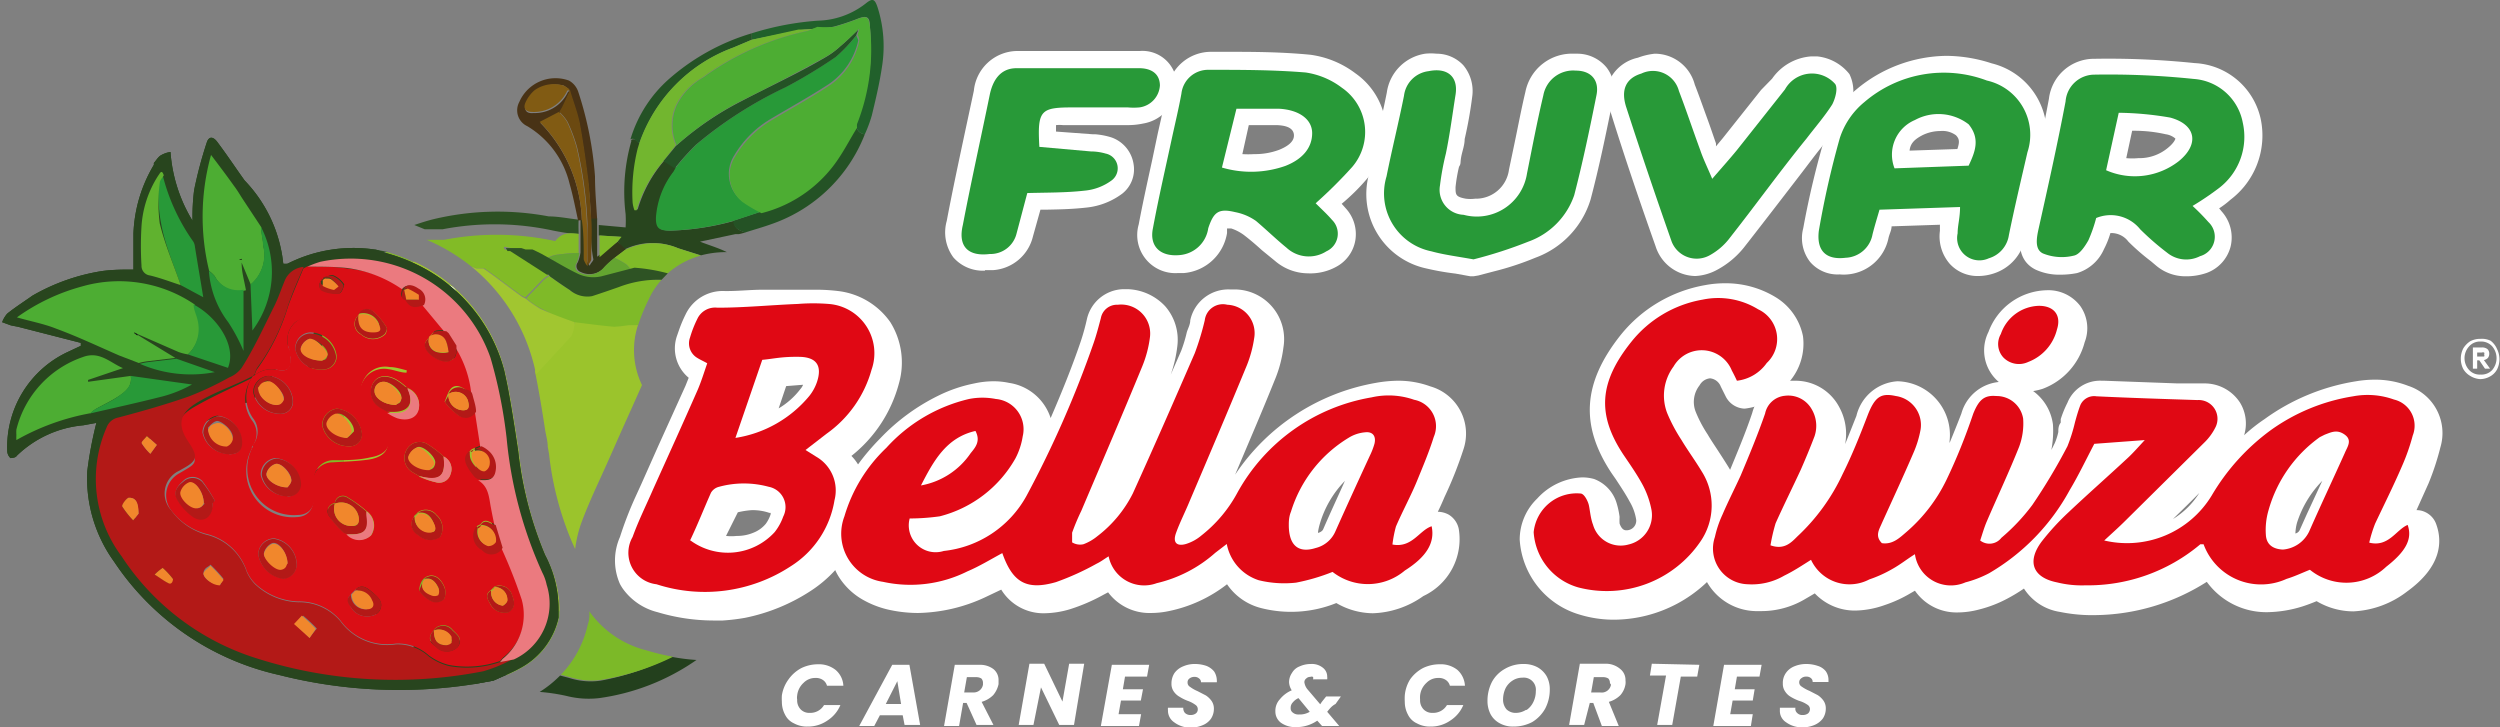 <svg xmlns="http://www.w3.org/2000/svg" viewBox="0 0 93.11 27.08">
  <rect x="0" y="0" width="93.11" height="27.08" fill="#808080" stroke="none"/>
  <defs>
    <style>
      .cls-1 {
        fill: #23401d;
      }

      .cls-2 {
        fill: #28451e;
      }

      .cls-3 {
        fill: #2d5123;
      }

      .cls-4 {
        fill: #483215;
      }

      .cls-5 {
        fill: #26451e;
      }

      .cls-6 {
        fill: #21602b;
      }

      .cls-7 {
        fill: #245225;
      }

      .cls-8 {
        fill: #31381a;
      }

      .cls-9 {
        fill: #7cb928;
      }

      .cls-10 {
        fill: #7fba28;
      }

      .cls-11 {
        fill: #289938;
      }

      .cls-12 {
        fill: #72b62f;
      }

      .cls-13 {
        fill: #82bb26;
      }

      .cls-14 {
        fill: #815b13;
      }

      .cls-15 {
        fill: #6b4910;
      }

      .cls-16 {
        fill: #4dad33;
      }

      .cls-17 {
        fill: #64a530;
      }

      .cls-18 {
        fill: #9bc42c;
      }

      .cls-19 {
        fill: #a1c630;
      }

      .cls-20 {
        fill: #2e5324;
      }

      .cls-21 {
        fill: #fdfdfd;
      }

      .cls-22 {
        fill: #da0e15;
      }

      .cls-23 {
        fill: #b31917;
      }

      .cls-24 {
        fill: #eb7a7f;
      }

      .cls-25 {
        fill: #60b22f;
      }

      .cls-26 {
        fill: #348a35;
      }

      .cls-27 {
        fill: #f1872c;
      }

      .cls-28 {
        fill: #0d1111;
      }

      .cls-29 {
        fill: #cfe9ee;
      }

      .cls-30 {
        fill: #fff;
      }

      .cls-31 {
        fill: #e00814;
      }
    </style>
  </defs>
  <g id="Capa_2" data-name="Capa 2">
    <g id="Capa_1-2" data-name="Capa 1">
      <g>
        <path class="cls-1" d="M18.85,25.14l-.47.21-.72.13-.31-.15-.11-.06-.19-.09,0,0-.11-.06-.72-.51h0l-.28-.2h0l-.14-.1h0l-.14-.09-.84-.59.41-.35c.28.22.57.43.86.62h0l.4.25.25.15c.37.2.74.39,1.13.56l.06,0,.32.13h0A2.06,2.06,0,0,0,18.85,25.14Z"/>
        <path class="cls-1" d="M25,24.46a7.55,7.55,0,0,0,.94.12A8.32,8.32,0,0,1,22.32,26a3.36,3.36,0,0,1-1.22-.08,7,7,0,0,0-1-.15,4.15,4.15,0,0,0,.76-.61l.34.09a2.6,2.6,0,0,0,1.17.1A9.6,9.6,0,0,0,25,24.46Z"/>
        <path class="cls-2" d="M27.76,8.66l-.24.06-.13,0L26.07,9c.33.13.68.23,1,.39H27a3.68,3.68,0,0,0-.89.12l-.87-.27a2.39,2.39,0,0,0-2,.06L23,9l.12-.18-.82-.05c0-.13,0-.26,0-.39l1,.09a4.18,4.18,0,0,0,0-.5,6.84,6.84,0,0,1,.21-2.7l0-.06s0,0,0,0c.18-.09.22.1.34.14s0,.08,0,.12A6.74,6.74,0,0,0,23.6,7.5a1.59,1.59,0,0,0,.06.3h.09a4.88,4.88,0,0,1,1-1.83c.14.1.29.19.44.28a1.29,1.29,0,0,1-.09.16,3.14,3.14,0,0,0-.64,1.69c0,.39.11.48.5.49a9.76,9.76,0,0,0,2.4-.37C27.32,8.5,27.54,8.58,27.76,8.66Z"/>
        <path class="cls-2" d="M28.68,10.85l-.14.12h0l-.11-.1Z"/>
        <path class="cls-3" d="M14,9.3l.44.08-.06,0-.06,0-.18.14-.1.07-.23.19,0,0-.09.09,0,0-.11.1-.07.07-.06.06-.07.09a.46.46,0,0,0-.07.07l-.07.08-.06.08h0l-.06.08L13,10.7l-.05.06-.09.13a.22.22,0,0,1,0,.08l-.05.07,0,.07,0,.06-.09.16-.08.14c0,.09-.09.19-.13.29l0,.08,0,.1,0,.09-.06.14a.56.56,0,0,1,0,.12.14.14,0,0,1,0,.07l0,.06a.14.14,0,0,1,0,.06l0,.13v0l0,.11v0l0,.13h0v0A.69.69,0,0,0,12,13l0,.13s0,.07,0,.11v0a.52.52,0,0,0,0,.11.28.28,0,0,0,0,.09v0l0,.2a1.36,1.36,0,0,1,0,.2.34.34,0,0,1,0,.1c0,.07,0,.13,0,.2v.3a.28.28,0,0,1,0,.09h0v.39a.61.61,0,0,0,0,.14A14.58,14.58,0,0,0,12,16.94l-.1,0L12,17c0,.09,0,.18,0,.27h0l-.12.1h0l0,0-.2.18a12,12,0,0,1-.19-4c0-.1,0-.19,0-.29s.05-.28.08-.42.05-.2.07-.29l.06-.21a5.1,5.1,0,0,1,.19-.55,5.57,5.57,0,0,1,.46-1,1.4,1.4,0,0,0,.1-.16h0l0,0a1,1,0,0,1,.08-.11l.12-.17a5.85,5.85,0,0,1,.4-.47,5.11,5.11,0,0,1,.42-.39A3.25,3.25,0,0,1,14,9.3Z"/>
        <path class="cls-3" d="M21.55,8.71c-.31,0-.63-.06-.94-.12a10.26,10.26,0,0,0-4.13-.05h-.09l-.07,0-.21,0-.12,0-.11,0-.06,0h0l-.39-.16c.24-.08.48-.16.73-.22a10.29,10.29,0,0,1,4.28-.1c.36,0,.74.08,1.11.12C21.54,8.47,21.55,8.59,21.55,8.71Z"/>
        <path class="cls-4" d="M21.53,8.21c-.1-.46-.19-.93-.32-1.38A3.43,3.43,0,0,0,19.64,4.7a.65.65,0,0,1-.3-.9A1.47,1.47,0,0,1,21.19,3a.75.75,0,0,1,.35.43,13,13,0,0,1,.62,3.14c0,.53.05,1.07.08,1.6l-.24,0c0-.48-.05-1-.11-1.45-.09-.72-.19-1.43-.32-2.13-.09-.42-.25-.82-.37-1.24A1.34,1.34,0,0,0,21,3.19a1.24,1.24,0,0,0-1.06.21,1.32,1.32,0,0,0-.34.46c-.1.23,0,.38.27.35a1.36,1.36,0,0,0,1.29-.8s.05,0,.07,0c-.09.21-.19.42-.29.63l-.1.17-.71.37A5.43,5.43,0,0,1,21.67,8.2Z"/>
        <path class="cls-5" d="M11.67,17.61l.2-.18L12,17.3a14.54,14.54,0,0,0,.88,2.86,7.36,7.36,0,0,0,1.18,1.93l1.1,1.17-.41.35a8.77,8.77,0,0,1-2.11-2.8A11.67,11.67,0,0,1,11.67,17.61Z"/>
        <path class="cls-6" d="M28,1.24A10.74,10.74,0,0,1,30.46.77,3,3,0,0,0,32.23.14c.27-.22.35-.19.46.15a4.77,4.77,0,0,1,.17,2.12c-.09.64-.24,1.27-.39,1.89a5,5,0,0,1-.26.7.35.35,0,0,1-.32-.29.58.58,0,0,1,0-.14A7.54,7.54,0,0,0,32.4,1c0-.39-.12-.44-.49-.29a8.45,8.45,0,0,1-.85.28,4.21,4.21,0,0,1-.62.09c-.23,0-.48,0-.71.06L28,1.48Z"/>
        <path class="cls-7" d="M31.89,4.7a.35.35,0,0,0,.32.3,5.74,5.74,0,0,1-3.46,3.34c-.33.12-.66.21-1,.32-.22-.08-.44-.16-.44-.44l1-.33a4.87,4.87,0,0,0,2.92-2.11C31.48,5.43,31.67,5.06,31.89,4.7Z"/>
        <path class="cls-7" d="M28,1.24l0,.24-.68.29a5.82,5.82,0,0,0-3.5,3.56c-.12,0-.16-.23-.34-.14A4.84,4.84,0,0,1,25,2.87,8.18,8.18,0,0,1,28,1.24Z"/>
        <path class="cls-8" d="M22,8.14l.24,0v.61l0,.81L23,9l.31.29-.38.29a3.25,3.25,0,0,0-.39.35.74.74,0,0,1-.91.2.23.23,0,0,1-.11-.36,1.56,1.56,0,0,0,.1-.37l0-.71v-.5h.14c0,.49,0,1,.07,1.46a.69.69,0,0,0,.14.25c0-.08.12-.16.13-.24C22,9.16,22,8.65,22,8.14Z"/>
        <path class="cls-7" d="M27.39,8.76l.13,0Z"/>
        <path class="cls-5" d="M21.4,23.93l.12,0Z"/>
        <path class="cls-5" d="M21.77,24l.12,0Z"/>
        <path class="cls-7" d="M23.46,5.23l0,.06Z"/>
        <path class="cls-9" d="M20.83,22.86h0l0,.1a2.82,2.82,0,0,1-1.44,1.93c-.16.09-.34.17-.51.25a2.06,2.06,0,0,1-.64-.15h0l-.32-.13-.06,0c-.39-.17-.76-.36-1.13-.56l-.25-.15-.4-.25h0c-.29-.19-.58-.4-.86-.62l-1.1-1.17v-.3L15,21s0-.15-.06-.25c.15.12.3.23.45.36l.51.4.11.08.22.15h0l.34.2a6.14,6.14,0,0,0,1.75.69l.51.09.21,0,.28,0,.23,0h.89l.4,0S20.83,22.82,20.83,22.86Z"/>
        <path class="cls-9" d="M24.07,24.22a8.42,8.42,0,0,0,1,.24,9.6,9.6,0,0,1-2.67.86,2.6,2.6,0,0,1-1.17-.1l-.34-.09a3.92,3.92,0,0,0,1-1.86v0a1.14,1.14,0,0,0,.06-.45v-.05A3.7,3.7,0,0,0,24.07,24.22Z"/>
        <path class="cls-10" d="M24.64,10.42a2.83,2.83,0,0,0-.47.71,7.23,7.23,0,0,0-.41,1h-.34a5.43,5.43,0,0,1-.55.06c-.49,0-1-.11-1.47-.17s-.86-.35-1.28-.54a3.08,3.08,0,0,1-.52-.37l.16-.17h0l.33-.34.16-.17a1.59,1.59,0,0,1,.21-.15h0c.24.17.48.34.73.5A1,1,0,0,0,22,11c.34-.1.69-.22,1-.34A4.1,4.1,0,0,1,24.64,10.42Z"/>
        <path class="cls-10" d="M26.1,9.52a3.06,3.06,0,0,0-1.23.66,6.53,6.53,0,0,0-1.25,0c-.1-.11-.19-.24-.3-.34a3.62,3.62,0,0,0-.43-.24l.38-.29a2.39,2.39,0,0,1,2-.06Z"/>
        <path class="cls-11" d="M28.33,7.89l-1,.33a9.76,9.76,0,0,1-2.4.37c-.39,0-.51-.1-.5-.49a3.14,3.14,0,0,1,.64-1.69,1.29,1.29,0,0,0,.09-.16,9.51,9.51,0,0,1,.79-.88,15.43,15.43,0,0,1,3.34-2.14A18.57,18.57,0,0,0,31.15,2.1a5.64,5.64,0,0,0,.75-.79c0,.08.08.16.06.22a2.65,2.65,0,0,1-1.09,1.6c-.7.46-1.43.86-2.15,1.29a3.88,3.88,0,0,0-1.37,1.36,1.28,1.28,0,0,0,.27,1.69A5.53,5.53,0,0,0,28.33,7.89Z"/>
        <path class="cls-12" d="M23.81,5.33a5.82,5.82,0,0,1,3.5-3.56L28,1.48l1.74-.38c.23,0,.48,0,.71-.06l-.39.11a10.18,10.18,0,0,0-3.89,1.73,2.44,2.44,0,0,0-1,1.05,1.86,1.86,0,0,0,0,1.48L24.71,6a4.88,4.88,0,0,0-1,1.83h-.08a1.09,1.09,0,0,1-.07-.3,6.74,6.74,0,0,1,.19-2S23.8,5.37,23.81,5.33Z"/>
        <path class="cls-7" d="M24.71,6l.46-.56a11.51,11.51,0,0,1,2.46-1.68c1-.53,2.05-1,3.07-1.6a3,3,0,0,0,.58-.42c.24-.2.46-.42.69-.64h0l-.09.23a5.64,5.64,0,0,1-.75.79,18.57,18.57,0,0,1-1.87,1.13,15.43,15.43,0,0,0-3.34,2.14,9.51,9.51,0,0,0-.79.88Z"/>
        <path class="cls-10" d="M23,9l-.67.58,0-.81.82.05Z"/>
        <path class="cls-13" d="M14.39,9.38a6.55,6.55,0,0,1,1,.37l-.07,0-.06,0-.13,0,0,0L15,9.9l-.06,0-.08,0h0l-.05,0-.06,0h0l-.08,0-.11.07-.06,0-.08.05-.08.06-.08.06-.06,0,0,0-.06.05-.06.06-.06.05,0,.05-.05,0-.06.07-.09.09-.06.08-.07.08c-.09.13-.18.25-.26.38a.35.35,0,0,0-.05.08l-.06.09h0l0,.09-.06.11,0,.08L13,12A.36.36,0,0,1,13,12l0,.11,0,.07-.12.33a.19.19,0,0,0,0,.07,2.17,2.17,0,0,0-.07.24.24.24,0,0,0,0,.08l0,.07s0,.05,0,.08a2,2,0,0,0,0,.26s0,.05,0,.08,0,.06,0,.09a.22.22,0,0,0,0,.08v0a.17.17,0,0,1,0,.07c0,.18,0,.35,0,.53v.41s0,.09,0,.14v0c0,.05,0,.09,0,.13a.76.76,0,0,1,0,.15.77.77,0,0,1,0,.15v0a.77.77,0,0,1,0,.15v0a2.23,2.23,0,0,0,0,.23v.08s0,.08,0,.11a.78.78,0,0,1,0,.14.5.5,0,0,1,0,.12s0,.05,0,.07,0,.07,0,.1l0,.15v0a.75.75,0,0,0,0,.16l0,.15,0,.12,0,.12c0,.05,0,.1,0,.15s0,.08,0,.13l0,.11.06.16a.49.49,0,0,0,0,.11s0,.08,0,.12,0,.09,0,.13l.1.24.06.13a1,1,0,0,1,0,.1c.06.13.12.25.19.38l.05.08c0,.09.09.17.14.26h0l.21.34h0l0,0a3.74,3.74,0,0,0,.36.45,1.87,1.87,0,0,0,.2.29c.14.18.29.35.44.52s.05.2.06.25l-.91.8v.3a7.36,7.36,0,0,1-1.18-1.93l-.15-.35c-.06-.15-.12-.3-.17-.44s-.1-.3-.14-.45l0-.14c-.14-.49-.26-1-.37-1.48h0c0-.09,0-.18,0-.27v-.09a14.58,14.58,0,0,1-.15-1.75.61.61,0,0,1,0-.14v-.39h0a.28.28,0,0,0,0-.09v-.3c0-.07,0-.13,0-.2a.34.34,0,0,0,0-.1,1.36,1.36,0,0,0,0-.2l0-.2v0a.28.28,0,0,1,0-.09.52.52,0,0,1,0-.11v0s0-.07,0-.11L12,13a.69.69,0,0,1,0-.13v0h0l0-.13v0l0-.11v0l0-.13a.14.14,0,0,0,0-.06l0-.06a.64.64,0,0,0,0-.07.56.56,0,0,0,0-.12l.06-.14,0-.09,0-.1,0-.08c0-.1.09-.2.13-.29l.08-.14.09-.16,0-.06,0-.07.05-.07a.22.22,0,0,0,0-.08l.09-.13L13,10.7l.06-.08.06-.08h0l.06-.08.07-.08a.46.46,0,0,1,.07-.07l.07-.09.06-.06.07-.07.11-.1,0,0,.09-.09,0,0L14,9.67l.1-.07.18-.14.06,0Z"/>
        <path class="cls-13" d="M21.55,8.71l0,.71a7,7,0,0,0-.91.08,1.32,1.32,0,0,0-.43.21,3.88,3.88,0,0,0-1.44-.52c0,.07,0,.09.06.11l.1,0,1.28.72a1.2,1.2,0,0,1,.22.23,1.59,1.59,0,0,0-.21.15l-.66.68-.15-.08c-.46-.33-.89-.67-1.36-1L18,10l-.07,0h0l-.06,0h0l-.07,0-.06,0-.18-.07,0,0a7.15,7.15,0,0,0-1.67-1h0l.06,0,.11,0,.12,0,.21,0,.07,0h.09a10.26,10.26,0,0,1,4.13.05C20.92,8.65,21.24,8.67,21.55,8.71Z"/>
        <path class="cls-5" d="M12,16.94V17l-.11,0Z"/>
        <path class="cls-14" d="M21.88,9.91a.69.69,0,0,1-.14-.25c0-.48,0-1-.07-1.46A5.43,5.43,0,0,0,20.1,4.54l.71-.37a1.53,1.53,0,0,1,.31.37,6.12,6.12,0,0,1,.35.93,15.26,15.26,0,0,1,.39,2.86C21.9,8.86,21.87,9.39,21.88,9.91Z"/>
        <path class="cls-15" d="M21.88,9.91c0-.52,0-1.05,0-1.58a15.26,15.26,0,0,0-.39-2.86,6.12,6.12,0,0,0-.35-.93,1.53,1.53,0,0,0-.31-.37l.1-.17c.1-.21.2-.42.29-.63V3.32c.12.42.28.82.37,1.24.13.7.23,1.41.32,2.13.06.48.07,1,.11,1.45s0,1,0,1.53C22,9.75,21.92,9.83,21.88,9.91Z"/>
        <path class="cls-14" d="M21.2,3.32v.05s-.07,0-.07,0a1.36,1.36,0,0,1-1.29.8c-.25,0-.37-.12-.27-.35a1.32,1.32,0,0,1,.34-.46A1.24,1.24,0,0,1,21,3.19,1.34,1.34,0,0,1,21.2,3.32Z"/>
        <path class="cls-16" d="M32,1.07c-.23.22-.45.44-.69.64a3,3,0,0,1-.58.42c-1,.55-2,1.07-3.07,1.6a11.51,11.51,0,0,0-2.46,1.68,1.86,1.86,0,0,1,0-1.48,2.44,2.44,0,0,1,1-1.05,10.18,10.18,0,0,1,3.89-1.73L30.44,1A4.21,4.21,0,0,0,31.06,1a8.45,8.45,0,0,0,.85-.28c.37-.15.45-.1.49.29a7.54,7.54,0,0,1-.48,3.61.58.58,0,0,0,0,.14c-.22.35-.41.72-.64,1.07a4.87,4.87,0,0,1-2.92,2.11,5.53,5.53,0,0,1-.71-.42,1.28,1.28,0,0,1-.27-1.69,3.88,3.88,0,0,1,1.37-1.36c.72-.43,1.45-.83,2.15-1.29A2.65,2.65,0,0,0,32,1.53c0-.06,0-.14-.06-.22L32,1.08,32,1l0,0V1Z"/>
        <path class="cls-17" d="M20.24,9.71a1.32,1.32,0,0,1,.43-.21,7,7,0,0,1,.91-.08,1.56,1.56,0,0,1-.1.37.23.23,0,0,0,.11.36.74.74,0,0,0,.91-.2,3.25,3.25,0,0,1,.39-.35,3.62,3.62,0,0,1,.43.24c.11.1.2.23.3.34l-1.15.3a1.35,1.35,0,0,1-.95-.07C21.08,10.2,20.66,9.94,20.24,9.71Z"/>
        <path class="cls-18" d="M20.84,22.74l-.4,0h-.89l-.23,0-.28,0-.21,0-.51-.09a6.14,6.14,0,0,1-1.75-.69l-.34-.2h0L16,21.58l-.11-.08-.51-.4c-.15-.13-.3-.24-.45-.36s-.3-.34-.44-.52a1.87,1.87,0,0,1-.2-.29l.17-.22L16.1,18l.13-.15.29-.3h0l.23-.26c.33-.35.66-.7,1-1.06l.11-.12c.29-.3.57-.61.85-.92l.3-.32c.12.66.22,1.33.32,2a13.79,13.79,0,0,0,1,3.86A4.32,4.32,0,0,1,20.84,22.74Z"/>
        <path class="cls-18" d="M23.91,14.34c-.25.57-.51,1.14-.76,1.7s-.44,1-.65,1.46l-.2.44c-.21.46-.45,1-.64,1.51a4.65,4.65,0,0,0-.24,1l-.12-.27a11.57,11.57,0,0,1-.85-3.26l-.05-.29c0-.21-.07-.43-.1-.64-.11-.71-.23-1.45-.38-2.18l1.32-1.43A1.33,1.33,0,0,0,21.4,12c.49.06,1,.13,1.47.17a5.43,5.43,0,0,0,.55-.06h.34A3,3,0,0,0,23.91,14.34Z"/>
        <path class="cls-19" d="M20.12,11.5a4.6,4.6,0,0,1-.53-.37l-.15-.08c-.46-.33-.89-.67-1.36-1L18,10l-.07,0h0l-.06,0h0l-.07,0-.06,0-.18-.07a6.89,6.89,0,0,1,2.35,3.76,2.38,2.38,0,0,1,.05.26l1.32-1.43A1.33,1.33,0,0,0,21.4,12C21,11.86,20.54,11.69,20.12,11.5ZM15.44,9.75l-.07,0-.06,0-.13,0,0,0L15,9.9l-.06,0-.08,0h0l-.05,0-.06,0h0l-.08,0-.11.07-.06,0-.08.05-.08.06-.08.06-.06,0,0,0-.06.05-.06.06-.06.05,0,.05-.05,0-.06.07-.09.09-.06.08-.07.08c-.09.13-.18.25-.26.38a.35.35,0,0,0-.05.08l-.06.09h0l0,.09-.06.11,0,.08L13,12A.36.36,0,0,1,13,12l0,.11,0,.07-.12.33a.19.19,0,0,0,0,.07,2.17,2.17,0,0,0-.07.24.24.24,0,0,0,0,.08l0,.07s0,.05,0,.08a2,2,0,0,0,0,.26s0,.05,0,.08,0,.06,0,.09v.17c0,.18,0,.35,0,.53v.41s0,.09,0,.14v0c0,.05,0,.09,0,.13a.76.76,0,0,1,0,.15.77.77,0,0,1,0,.15v0l0,.15v0a2.23,2.23,0,0,0,0,.23v.08s0,.08,0,.11a.78.78,0,0,1,0,.14.5.5,0,0,1,0,.12s0,.05,0,.07,0,.07,0,.1l0,.15v0a.75.75,0,0,0,0,.16l0,.15,0,.12,0,.12c0,.05,0,.1,0,.15s0,.08,0,.13l0,.11.06.16a.49.49,0,0,0,0,.11s0,.08,0,.12,0,.08,0,.13l.1.24.06.13a1,1,0,0,1,0,.1c.06.13.12.25.19.38l.05.08c0,.09.09.17.14.26h0l.21.34h0l0,0a3.74,3.74,0,0,0,.36.45l.17-.22L16.1,18l.13-.15.29-.3h0l.23-.26c.33-.35.66-.7,1-1.06l.11-.12c.29-.3.57-.61.85-.92l.3-.32c-.06-.35-.13-.69-.2-1A6.1,6.1,0,0,0,15.44,9.75Zm-.5,1.36,0,0,0,0,.08-.07a.08.08,0,0,1,0,0l0,0,.1-.07h0l.05,0,.05,0,.06,0,.05,0,.12,0h0l.07,0,.13,0h0l.13,0h.14l.46.07c.19.05.37.12.41.35,0,0,0,0,0,.05v0h0v0h0a0,0,0,0,1,0,0,0,0,0,0,1,0,0v0l-.06.08h0a.2.2,0,0,1-.07.06l0,0-.07,0-.08,0-.15.07-.05,0-.44.16h0l-.18.06h0a1.18,1.18,0,0,1-.67,0,.36.36,0,0,1-.23-.61h0Z"/>
        <path class="cls-20" d="M24.87,10.18l-.23.24a4.1,4.1,0,0,0-1.59.27c-.34.12-.69.24-1,.34a1,1,0,0,1-.83-.23c-.25-.16-.49-.33-.73-.5l0,0,0,0-.06-.07,0,0-.06,0L19,9.35l-.1,0s0,0-.06-.11h.31l.07,0h0l.08,0,.07,0,.05,0,.15.05.09,0,.08,0,.09,0,.17.08.16.08.09.05c.42.23.84.49,1.28.7a1.35,1.35,0,0,0,.95.07l1.15-.3A6.53,6.53,0,0,1,24.87,10.18Z"/>
        <path class="cls-7" d="M32,1.07,32,1h0l0,.1Z"/>
        <path class="cls-7" d="M32,1V1l0,0Z"/>
        <path class="cls-21" d="M16.14,10.51l.46.07c.19.05.37.12.41.35a.41.41,0,0,1-.27.42,7.27,7.27,0,0,1-.92.35,1.18,1.18,0,0,1-.67,0,.36.36,0,0,1-.23-.61A1.81,1.81,0,0,1,16.14,10.51Z"/>
        <g>
          <path class="cls-2" d="M20.3,20.67a13.79,13.79,0,0,1-1-3.86c-.1-.66-.2-1.33-.32-2-.06-.35-.13-.69-.2-1a6.1,6.1,0,0,0-3.35-4,6.55,6.55,0,0,0-1-.37L14,9.3a5.44,5.44,0,0,0-3.29.52.6.6,0,0,1-.16,0,5.24,5.24,0,0,0-1.44-3.1c-.33-.46-.64-.93-1-1.41-.16-.23-.33-.25-.41,0a15.37,15.37,0,0,0-.47,1.77,7.93,7.93,0,0,0-.06,1.14,5.71,5.71,0,0,1-.82-2.56A1,1,0,0,0,6,5.78c-.11.06-.18.19-.27.29h0l0,.07,0,0,0,0a5.37,5.37,0,0,0-.76,2.55c0,.45,0,.9,0,1.35-.39,0-.8,0-1.2.06a7.54,7.54,0,0,0-2.56.91c-.31.22-.64.43-.94.67a1,1,0,0,0-.19.32l.33.12.26.05,2.34.6s0,.08,0,.11l-.49.23a3.91,3.91,0,0,0-2.25,3.7.37.37,0,0,0,.12.25s.19,0,.23-.08A4.08,4.08,0,0,1,3.1,15.84l.49-.09a14.24,14.24,0,0,0-.34,1.8,5.3,5.3,0,0,0,1,3.37,10,10,0,0,0,6.15,4.22,18.1,18.1,0,0,0,7.25.34l.72-.13.47-.21c.17-.08.35-.16.51-.25A2.82,2.82,0,0,0,20.8,23l0-.1h0s0-.08,0-.12A4.32,4.32,0,0,0,20.3,20.67Zm-4.94,3.54A14.81,14.81,0,0,1,10,23.47a8.23,8.23,0,0,1-4.46-3.36A5.25,5.25,0,0,1,5,19.29H5a4.4,4.4,0,0,1-.25-.75,3.36,3.36,0,0,1,.15-2l.35-.09.34-.1c.38-.1.76-.21,1.15-.34l.65-.21.33-.13.42-.19.6-.3.3-.16L9.21,15a2.92,2.92,0,0,0,.27-.17l.19-.15a1.7,1.7,0,0,0,.33-.41l0,0,.1-.18.15-.29.47-.9.47-.94v0a6,6,0,0,0,.26-.62c0-.07,0-.13.08-.19l.06,0,.15,0,.11,0,.16-.06,0,0,.13,0,.15,0,.16,0h0l.27,0H13a3.51,3.51,0,0,1,.79.06,3.9,3.9,0,0,1,1.14.37l.19.1h0a3.13,3.13,0,0,1,.34.21l.35.26a4.54,4.54,0,0,1,.63.61,5.19,5.19,0,0,1,.53.79h0a4.17,4.17,0,0,1,.24.58,5.64,5.64,0,0,1,.25.94q.09.41.15.84c0,.15.05.31.07.48l0,.24c0,.11,0,.22.05.33l0,.16,0,.13a.17.17,0,0,0,0,.07c0,.23.07.45.11.68s0,.2.05.3A.78.78,0,0,0,18,18h0c.09.51.19,1,.33,1.53.08.33.18.65.29,1a9.88,9.88,0,0,0,.59,1.35l.06.2v0a1.43,1.43,0,0,1,0,.68,1.09,1.09,0,0,1-.61.78l0,0-.07,0-.14.06,0,0-.15.07-.05,0,0,0-.06,0,0,0-.17.07h-.12l-.75.11-.62.07-.15,0h0l-.68.05h-.26ZM4.3,11.57h.21a1.07,1.07,0,0,0-.19.18h0l0,0a.71.71,0,0,0-.1.14l-.07,0-.52-.23A3.47,3.47,0,0,1,4.3,11.57Zm12.82-1.9.15,0Zm-.15,0,.15,0Z"/>
          <path class="cls-2" d="M20.3,20.67a13.79,13.79,0,0,1-1-3.86c-.1-.66-.2-1.33-.32-2-.06-.35-.13-.69-.2-1a6.1,6.1,0,0,0-3.35-4,6.55,6.55,0,0,0-1-.37L14,9.3a5.44,5.44,0,0,0-3.29.52.6.6,0,0,1-.16,0,5.24,5.24,0,0,0-1.44-3.1c-.33-.46-.64-.93-1-1.41-.16-.23-.33-.25-.41,0a15.37,15.37,0,0,0-.47,1.77,7.93,7.93,0,0,0-.06,1.14,5.71,5.71,0,0,1-.82-2.56A1,1,0,0,0,6,5.78c-.11.06-.18.19-.27.29h0l0,.07,0,0,0,0a5.37,5.37,0,0,0-.76,2.55c0,.45,0,.9,0,1.35-.39,0-.8,0-1.2.06a7.54,7.54,0,0,0-2.56.91c-.31.22-.64.43-.94.67a1,1,0,0,0-.19.32l.33.12.26.05,2.34.6s0,.08,0,.11l-.49.23a3.91,3.91,0,0,0-2.25,3.7.37.37,0,0,0,.12.25s.19,0,.23-.08A4.08,4.08,0,0,1,3.1,15.84l.49-.09a14.24,14.24,0,0,0-.34,1.8,5.3,5.3,0,0,0,1,3.37,10,10,0,0,0,6.15,4.22,18.1,18.1,0,0,0,7.25.34l.72-.13.47-.21c.17-.08.35-.16.51-.25A2.82,2.82,0,0,0,20.8,23l0-.1h0s0-.08,0-.12A4.32,4.32,0,0,0,20.3,20.67ZM7.86,5.77c.31.41.59.78.86,1.16.13.17.23.35.35.53h0l.66,1a3.65,3.65,0,0,1-.32,3.86l-.07-1.72L9,9.78,9,9.81c0,.33.1.65.16,1,0,.74,0,1.47,0,2.28A6.54,6.54,0,0,0,8.5,12a3.56,3.56,0,0,1-.72-1.91A8.56,8.56,0,0,1,7.86,5.77Zm-2.64,3a2.62,2.62,0,0,1,0-.28c0-.14,0-.27,0-.41h0a1.77,1.77,0,0,0,0-.2v0l0-.08,0-.1a.24.24,0,0,1,0-.08h0l0-.07a.43.43,0,0,1,0,0l0-.06v0l0-.08,0,0,0-.07L5.62,7l0-.07,0,0,0-.08.06-.11a.41.41,0,0,0,.07-.11l0,0v0l0,0s0-.06.08,0H6l0,0a.34.34,0,0,1,0,.08A7.37,7.37,0,0,0,7.2,9a.44.44,0,0,1,.07.19c.1.63.21,1.26.31,1.88v0h0l0,0-.84-.45c-.37-.12-.75-.26-1.13-.35l0,0h-.1a.36.36,0,0,1-.09-.08l0,0h0v0h0v0h0v0h0v0h0V9.9c0-.08,0-.15,0-.22s0-.15,0-.22h0c0-.21,0-.43,0-.65ZM2.13,12.25c-.45-.18-.94-.27-1.46-.42a7.51,7.51,0,0,1,2.38-1.16,5,5,0,0,1,4.2.67c.87.45,1.62,1.53,1.28,2.36L7,13.2a2,2,0,0,1-.35-.09l-1.51-.66,0,0,0,0h0l1.41.86,1.43.5a4.75,4.75,0,0,1-2.76-.31l-.73-.28C3.7,12.93,2.92,12.56,2.13,12.25Zm0,3.46-.09,0-.09,0-.13,0-.16,0-.07,0-.11,0-.09,0-.09,0-.08,0-.08,0L1,16.16l-.06,0-.06,0-.08.05-.07,0-.09.07a1.58,1.58,0,0,1,0-.19A1.1,1.1,0,0,1,.6,16v0c0-.08.05-.16.07-.24l0-.12a1.17,1.17,0,0,1,.05-.11l0-.12,0-.1a1.17,1.17,0,0,1,.05-.11,3.81,3.81,0,0,1,.23-.4l.14-.19.07-.1,0,0,0-.05,0-.05.06-.06h0l.08-.09h0l.08-.08L1.85,14l.09-.07H2L2,13.86l0,0,.07-.05,0,0,.1-.07.12-.07.13-.07.13-.07.11-.06h0l.12-.05h0l.14-.06c.63-.24,1,.21,1.5.41l-.17.06-.5.16-.63.22,0,.07,1.21-.17L4.87,14l.94.13,1.34.19a4.72,4.72,0,0,1-1.08.44l-.68.17L5.05,15l-.82.18-.88.2h0l-.17,0ZM20.4,23s0,0,0,.08,0,.05,0,.07a.24.24,0,0,0,0,.08l-.06.14a.77.77,0,0,1-.07.16,2.61,2.61,0,0,1-.17.28l0,0,0,0h0l0,.06h0l-.05.06-.11.11,0,0,0,0,0,0-.05,0-.1.08,0,0-.12.08-.06,0h0l0,0,0,0-.07,0h0l-.07,0-.12.06-.07,0-.07,0-.41.2-.12,0,0,0h-.1L18,25l-.22,0h0l-.18,0h-.07l-.18,0h0l-.2,0h0l-.22,0-.19,0-.19,0-.45,0h-.6l-.79,0H13.23l-.15,0h-.16l-.62-.08L11.57,25l-.49-.11-.09,0-.14,0-.18-.05-.36-.09-.18,0L10,24.64l-.14,0-.13,0-.14,0-.19-.06L9,24.31l-.13,0h0l-.16-.07-.14-.06-.06,0L8.41,24,8.25,24c-.23-.11-.46-.23-.68-.36l-.16-.1h0l-.14-.09,0,0-.14-.09L7,23.2h0l-.08-.05-.11-.09L6.62,23l0,0,0,0-.11-.09-.13-.1s0,0,0,0h0l-.11-.09,0,0L6,22.42l-.29-.28L5.58,22l-.11-.11-.06-.07q-.18-.2-.33-.39l0-.06-.11-.15-.12-.16,0,0-.09-.14,0-.05-.09-.14A4.8,4.8,0,0,1,4,15.92c0-.05,0-.09.07-.13l0-.06.1-.09.06,0a.76.76,0,0,1,.16-.06c.87-.23,1.75-.48,2.61-.78l.2-.07.19-.08.09,0,.19-.09.84-.43.18-.1,0,0,.12-.08.06,0,0,0A.47.47,0,0,0,9,13.7c.21-.38.41-.76.61-1.14L9.93,12c.1-.19.19-.39.29-.58s.07-.14.1-.22.08-.22.13-.33.05-.15.08-.22a1.17,1.17,0,0,1,.05-.11A.83.83,0,0,1,11.3,10l.15-.05.06,0,.12-.05h0l.12,0,.06,0,.12,0a4.92,4.92,0,0,1,1-.14h.83l.11,0h0l.1,0,.09,0,.25.05.06,0,.09,0,.07,0,0,0,.09,0,.21.08h0l.1,0,.09,0a5.36,5.36,0,0,1,.85.46l.1.06h0l.09.06h0l.13.09.13.1,0,0,.06.05.25.21,0,0,.09.08,0,0,.07.07.18.19.18.21.07.09.15.19.06.1.13.2.07.1.06.11.05.1.06.1a.31.31,0,0,0,.05.1v0l.05.1s0,.07,0,.1l0,.1.06.13,0,.1s0,.08,0,.12c.07.21.12.41.17.61v0c0,.08,0,.17.05.25l.06.29,0,.19,0,.17,0,.16c0,.1,0,.2,0,.3s0,.2,0,.3l.09.59.05.28c0,.06,0,.11,0,.16s0,.27.07.4,0,.19,0,.29l.06.31h0c0,.1,0,.21.05.31.05.27.11.54.17.81l.12.49v0s0,.09,0,.14l.05.17c0,.05,0,.1.05.15v0a1.21,1.21,0,0,1,0,.14v0a.56.56,0,0,0,0,.12s0,0,0,.06a.78.78,0,0,1,.05.14l.07.16.06.16c.07.16.14.31.22.47l.08.16a.37.37,0,0,1,.05.11.36.36,0,0,1,0,.11.17.17,0,0,1,0,.05,1.21,1.21,0,0,1,.05.18l0,.09h0s0,.05,0,.08h0s0,.06,0,.09h0a.28.28,0,0,0,0,.09s0,.08,0,.12a.76.76,0,0,1,0,.15v.16s0,.06,0,.1,0,.06,0,.1,0,0,0,.07Z"/>
          <path class="cls-22" d="M11.45,9.92,11.3,10c-.2.49-.43,1-.59,1.47a7.64,7.64,0,0,1-1.15,2.3,1.31,1.31,0,0,0-.08.21,1,1,0,0,1,.83-.21c.41.09.55-.05.51-.47,0-.1,0-.2-.05-.3A.88.88,0,0,1,11,12a1,1,0,0,1,1-.06c.45.2.57.18.93-.18a1,1,0,0,1,1.21-.2,2.4,2.4,0,0,1,1,2.32c-.22,0-.44-.1-.67-.13a.89.89,0,0,0-.95.45.8.8,0,0,0,.15,1c.19.27.41.52.59.79.37.57.18,1-.49,1.12-.45.07-.92.08-1.39.11a.72.72,0,0,0-.71.58,1.67,1.67,0,0,0,0,.63c.06.49-.18.82-.63.83a1.73,1.73,0,0,1-1.66-2.55s0,0,0-.06a.8.8,0,0,0,0-1,1.37,1.37,0,0,1,0-1.57c-.72.36-1.46.68-2.15,1.08s-.69.77-.25,1.42.33.68-.22,1l-.12.07A.93.93,0,0,0,6.37,19a2.4,2.4,0,0,0,1.3.88,2.11,2.11,0,0,1,1.52,1.39,1.51,1.51,0,0,0,.32.47,2.45,2.45,0,0,0,1.6.66,2,2,0,0,1,1.57.71,2.15,2.15,0,0,0,2.06.86,1.71,1.71,0,0,1,1.22.43,2.08,2.08,0,0,0,.78.37,3.76,3.76,0,0,0,1.88-.15c.05-.05.09-.11.14-.15a2.11,2.11,0,0,0,.71-2.21,19.21,19.21,0,0,0-.75-1.9.47.47,0,0,1-.74.12.6.6,0,0,1-.21-.89l.13-.07c.19-.28.38,0,.56,0-.05-.23-.1-.46-.14-.69s-.08-.78-.47-1h0l-.11-.07a2.43,2.43,0,0,1-.24-.32c-.11-.21-.19-.43,0-.64l.07-.07.34-.14-.2-1.29a.44.44,0,0,1-.62.17,2.32,2.32,0,0,1-.53-.51s.08-.2.12-.3h0c.12-.28.3-.35.54-.22s.24.17.36.25A4,4,0,0,0,17,12.87c0,.23.05.49-.28.57s-.88-.29-.89-.61c0-.11.12-.21.18-.31h0c.08-.07.15-.19.24-.21a1.3,1.3,0,0,1,.39,0l-.83-1c-.27.1-.52.16-.68-.17-.3-.06-.16-.26-.14-.43A4.65,4.65,0,0,0,12.92,10C12.43,9.92,11.94,9.94,11.45,9.92Zm6.89,12,.07-.07a.48.48,0,0,1,.66.32c.09.23.13.47-.14.63a.6.6,0,0,1-.66-.28c-.07-.16-.25-.36,0-.53Zm-6.28-11.6c.12,0,.26-.11.35-.07a.91.91,0,0,1,.41.34c0,.06-.1.33-.17.33a1.2,1.2,0,0,1-.62-.1c-.17-.08-.19-.28,0-.43Zm.87,9.56-.14-.06a4.07,4.07,0,0,1-.52-.59.3.3,0,0,1,.2-.49h0a.3.3,0,0,1,.46-.23,5,5,0,0,1,.72.52.66.66,0,0,1,.18.9.64.64,0,0,1-.91-.05Zm2.25-5.43h0a.67.67,0,0,1,.41.79c-.09.27-.41.39-.78.28a1.72,1.72,0,0,1-.38-.2c-.11-.07-.23-.12-.32-.19a.66.66,0,0,1-.21-.87c.16-.27.47-.33.84-.14a2.18,2.18,0,0,1,.36.26Zm.61,7.09c.27-.21.57-.11.75.29a.59.59,0,0,1,0,.47.44.44,0,0,1-.42.1,1.12,1.12,0,0,1-.48-.38c-.05-.08,0-.27.09-.41Zm.37,1.92h0a.44.44,0,0,1,.7,0c.17.17.4.34.19.63a.56.56,0,0,1-.8,0C16,23.94,15.91,23.73,16.16,23.48Zm-3.09-1.33L13.2,22c.27-.3.49-.09.69.08s.43.38.23.69a.46.46,0,0,1-.28.17.71.71,0,0,1-.77-.32C13,22.47,12.87,22.3,13.07,22.15Zm2.35-2.91.14-.14a.51.51,0,0,1,.7.1.64.64,0,0,1,.13.81.66.66,0,0,1-.82-.08A.46.46,0,0,1,15.42,19.24Zm.19-1.49-.24-.14a.61.61,0,0,1-.23-.83.55.55,0,0,1,.76-.23,3.89,3.89,0,0,1,.62.47.52.52,0,0,1,.26.66.44.44,0,0,1-.55.3A2.72,2.72,0,0,1,15.61,17.75Zm-7.07-.83a1,1,0,0,1-1-.79.65.65,0,0,1,.55-.63,1,1,0,0,1,.9.95C9,16.77,8.88,16.91,8.54,16.92Zm1.08,3.73a.6.6,0,0,1,.59-.58,1,1,0,0,1,.84.95.53.53,0,0,1-.51.54A1.09,1.09,0,0,1,9.62,20.65ZM8,18.65l-.08.06c0,.47-.35.76-.73.51a2,2,0,0,1-.57-.61c-.19-.28,0-.52.2-.7a.5.5,0,0,1,.71,0A5.35,5.35,0,0,1,8,18.65Z"/>
          <path class="cls-23" d="M18.62,24.66a3.76,3.76,0,0,1-1.88.15,2.08,2.08,0,0,1-.78-.37A1.71,1.71,0,0,0,14.74,24a2.15,2.15,0,0,1-2.06-.86,2,2,0,0,0-1.57-.71,2.45,2.45,0,0,1-1.6-.66,1.51,1.51,0,0,1-.32-.47,2.11,2.11,0,0,0-1.52-1.39A2.4,2.4,0,0,1,6.37,19a.93.93,0,0,1,.31-1.47l.12-.07c.55-.3.59-.45.22-1s-.4-1,.25-1.42S8.7,14.38,9.42,14h0l.07-.08h0a1.31,1.31,0,0,1,.08-.21,7.64,7.64,0,0,0,1.15-2.3c.16-.5.39-1,.59-1.47a.83.83,0,0,0-.72.55c-.12.29-.22.59-.36.88C9.83,12.17,9.45,13,9,13.7a1.08,1.08,0,0,1-.47.36,11.56,11.56,0,0,1-1.51.71c-.86.3-1.74.55-2.61.78a.58.58,0,0,0-.44.37,4.8,4.8,0,0,0,.56,4.8,9.34,9.34,0,0,0,5,3.79A17,17,0,0,0,18,25a5.33,5.33,0,0,0,1.14-.48ZM5.16,19.13l-.2.25a3.35,3.35,0,0,1-.41-.52c0-.06.16-.32.25-.32C5.09,18.53,5.14,18.77,5.16,19.13Zm6.37,4.63L11,23.24l.29-.31a5.7,5.7,0,0,1,.51.48S11.65,23.58,11.53,23.76Zm-3.34-2c-.33,0-.65-.25-.61-.44s.17-.19.26-.29a5.91,5.91,0,0,1,.48.52S8.22,21.75,8.19,21.8ZM5.84,16.57l-.24.33a2,2,0,0,1-.32-.39c0-.05.12-.18.19-.27ZM5.76,21.4a1.82,1.82,0,0,1,.3-.25,3,3,0,0,1,.38.41s-.14.17-.17.16S6,21.53,5.76,21.4Z"/>
          <path class="cls-24" d="M18.62,24.66l.52-.1a2.29,2.29,0,0,0,1.22-2.78,1.72,1.72,0,0,0-.16-.45,15.57,15.57,0,0,1-1.33-5,17.82,17.82,0,0,0-.6-3,5.51,5.51,0,0,0-6.34-3.58,3.94,3.94,0,0,0-.48.18c.49,0,1,0,1.47.05a4.65,4.65,0,0,1,2.05.79h0c.19-.22.39-.13.57,0a.45.45,0,0,1,.2.61l.83,1h0l.08.07.29.46a4,4,0,0,1,.62,1.84c0,.21.09.42.13.62l.2,1.29a.88.88,0,0,1,.23.14.79.79,0,0,1,.29.82c-.07.34-.37.24-.6.27.39.23.4.63.47,1s.09.46.14.69l.26.85a19.21,19.21,0,0,1,.75,1.9,2.11,2.11,0,0,1-.71,2.21C18.71,24.55,18.67,24.61,18.62,24.66Z"/>
          <path class="cls-25" d="M3.42,11.49Zm0,0Zm0,0,.09.07Z"/>
          <path class="cls-16" d="M3.05,10.67a5,5,0,0,1,4.2.67c0,.2.11.39.15.59A1.33,1.33,0,0,1,7,13.2a2,2,0,0,1-.35-.09l-1.51-.66-.13-.07H5l0,0,.12.09h0l1.41.86-1,.12a2.29,2.29,0,0,0-.36.07l-.73-.28c-.78-.34-1.56-.71-2.35-1-.45-.18-.94-.27-1.46-.42A7.51,7.51,0,0,1,3.05,10.67Zm.37.82h0l.09.07Z"/>
          <path class="cls-25" d="M9.06,7.46h0Z"/>
          <path class="cls-16" d="M7.86,5.77c.31.41.59.78.86,1.16.13.17.23.35.35.53h0l.66,1c0,.24.07.47.08.71a1.43,1.43,0,0,1-.47,1.43L9,9.78,9,9.81c0,.33.1.65.16,1A1,1,0,0,1,8,10.29a1.31,1.31,0,0,0-.21-.2A8.56,8.56,0,0,1,7.86,5.77Zm1,3.9H9l0-.08,0,.05S8.9,9.67,8.91,9.67Z"/>
          <path class="cls-16" d="M4.87,14l-1.59.22,0-.07,1.3-.44c-.48-.2-.87-.65-1.5-.41A3.83,3.83,0,0,0,.61,16a1.38,1.38,0,0,0,0,.2,1.58,1.58,0,0,0,0,.19,8.77,8.77,0,0,1,2.76-1,1.4,1.4,0,0,1,.2-.16c.29-.16.59-.3.86-.48S4.93,14.38,4.87,14Z"/>
          <path class="cls-11" d="M6.73,10.62l.84.45h0c-.1-.62-.21-1.25-.31-1.88A.44.44,0,0,0,7.2,9,7.37,7.37,0,0,1,6.06,6.53c0,.09-.15.19-.15.28A5.85,5.85,0,0,0,6,8.32C6.14,9.11,6.47,9.86,6.73,10.62Z"/>
          <path class="cls-25" d="M6.73,10.62c-.26-.76-.59-1.51-.78-2.3a5.85,5.85,0,0,1,0-1.51c0-.09.1-.19.15-.28-.08-.25-.15-.06-.2,0a3.94,3.94,0,0,0-.63,1.9,11.94,11.94,0,0,0,0,1.46.36.36,0,0,0,.32.37C6,10.36,6.36,10.5,6.73,10.62Z"/>
          <path class="cls-11" d="M7,13.2l1.49.5c.34-.83-.42-1.91-1.28-2.36,0,.2.11.39.15.59A1.33,1.33,0,0,1,7,13.2Z"/>
          <path class="cls-11" d="M4.87,14c.06.38-.21.58-.46.76s-.57.32-.86.48a1.4,1.4,0,0,0-.2.16c.91-.21,1.82-.41,2.72-.64a4.72,4.72,0,0,0,1.08-.44Z"/>
          <path class="cls-11" d="M7.78,10.09A3.56,3.56,0,0,0,8.5,12a6.54,6.54,0,0,1,.57,1.07c0-.81,0-1.54,0-2.28A1,1,0,0,1,8,10.29,1.31,1.31,0,0,0,7.78,10.09Z"/>
          <path class="cls-11" d="M9.33,10.59l.07,1.72a3.65,3.65,0,0,0,.32-3.86c0,.24.07.47.08.71A1.43,1.43,0,0,1,9.33,10.59Z"/>
          <path class="cls-11" d="M5.21,13.55A4.75,4.75,0,0,0,8,13.86l-1.43-.5-1,.12A2.29,2.29,0,0,0,5.21,13.55Z"/>
          <path class="cls-26" d="M7.57,11.07l0,0,0,0Z"/>
          <path class="cls-22" d="M9.42,14a1.37,1.37,0,0,0,0,1.57.8.8,0,0,1,0,1s0,0,0,.06a1.73,1.73,0,0,0,1.66,2.55c.45,0,.69-.34.63-.83a1.67,1.67,0,0,1,0-.63.72.72,0,0,1,.71-.58c.47,0,.94,0,1.39-.11.67-.11.86-.55.49-1.12-.18-.27-.4-.52-.59-.79a.8.8,0,0,1-.15-1,.89.89,0,0,1,.95-.45c.23,0,.45.08.67.13a2.4,2.4,0,0,0-1-2.32,1,1,0,0,0-1.21.2c-.36.36-.48.38-.93.18A1,1,0,0,0,11,12a.88.88,0,0,0-.23,1c0,.1,0,.2.05.3,0,.42-.1.56-.51.47a1,1,0,0,0-.83.21h0L9.41,14Zm3.94-2.29h0a.36.36,0,0,1,.56-.09,2.42,2.42,0,0,1,.49.6s0,.17-.07.24a.66.66,0,0,1-.89,0A.44.44,0,0,1,13.36,11.73Zm-2.65,6.76a1,1,0,0,1-1-.78.61.61,0,0,1,.54-.63,1,1,0,0,1,.92.9A.46.46,0,0,1,10.71,18.49ZM12,13.76A.94.94,0,0,1,11,13a.58.58,0,0,1,.54-.62,1,1,0,0,1,1,.87A.49.49,0,0,1,12,13.76Zm-1.57,1.65a1,1,0,0,1-1-.8A.61.61,0,0,1,10,14a1,1,0,0,1,.91.9A.45.45,0,0,1,10.42,15.41ZM13,16.62a1,1,0,0,1-1-.77.62.62,0,0,1,.55-.63,1.06,1.06,0,0,1,.92.91A.44.44,0,0,1,13,16.62Z"/>
          <path class="cls-23" d="M8.54,16.92c.34,0,.49-.15.48-.47a1,1,0,0,0-.9-.95.65.65,0,0,0-.55.63A1,1,0,0,0,8.54,16.92Zm-.79-1c.07-.06.18-.21.32-.24s.61.32.6.61a.38.38,0,0,1-.22.26A.68.68,0,0,1,7.75,16Z"/>
          <path class="cls-23" d="M9.62,20.65a1.09,1.09,0,0,0,.92.91.53.53,0,0,0,.51-.54,1,1,0,0,0-.84-.95A.6.6,0,0,0,9.62,20.65Zm1.09.32c-.05.05-.12.19-.23.22s-.69-.36-.65-.59a.54.54,0,0,1,.3-.37C10.36,20.15,10.68,20.53,10.71,21Z"/>
          <path class="cls-23" d="M8,18.65a5.35,5.35,0,0,0-.47-.7.5.5,0,0,0-.71,0c-.25.18-.39.42-.2.7a2,2,0,0,0,.57.61c.38.25.75,0,.73-.51Zm-.37.1s-.15.17-.26.18-.67-.38-.61-.61A.56.56,0,0,1,7.05,18C7.27,17.9,7.59,18.34,7.59,18.75Z"/>
          <path class="cls-23" d="M15.09,14.4a2.18,2.18,0,0,0-.36-.26c-.37-.19-.68-.13-.84.14a.66.66,0,0,0,.21.87c.09.07.21.12.32.19l.23,0c.52,0,.75-.26.58-.76l-.06-.15h0Zm-.34.68c-.44,0-.81-.26-.8-.52a.33.33,0,0,1,.35-.34c.26,0,.68.37.65.61S14.8,15,14.75,15.08Z"/>
          <path class="cls-23" d="M13.65,19.05a5,5,0,0,0-.72-.52.3.3,0,0,0-.46.23.66.66,0,0,1,.89.51c0,.21,0,.33-.28.32a.64.64,0,0,1-.61-.83.3.3,0,0,0-.2.49,4.07,4.07,0,0,0,.52.59l.14.06h.16c.49,0,.65-.16.58-.65A1.36,1.36,0,0,1,13.65,19.05Z"/>
          <path class="cls-23" d="M16.52,17a3.89,3.89,0,0,0-.62-.47.55.55,0,0,0-.76.23.61.61,0,0,0,.23.83l.24.14C16.38,17.94,16.61,17.76,16.52,17Zm-.49.49c-.43,0-.85-.25-.8-.49a.55.55,0,0,1,.33-.35c.21-.06.68.37.65.59S16.07,17.46,16,17.51Z"/>
          <path class="cls-23" d="M17,12.87l-.29-.46-.08-.07h0a1.3,1.3,0,0,0-.39,0c-.09,0-.16.14-.24.21a.4.4,0,0,1,.61.17,1.3,1.3,0,0,1,.09.4.9.9,0,0,1-.4,0,.42.42,0,0,1-.3-.58c-.06.1-.18.2-.18.31,0,.32.58.69.89.61S17,13.1,17,12.87Z"/>
          <path class="cls-23" d="M17.73,15.33c0-.2-.08-.41-.13-.62s-.23-.18-.36-.25-.42-.06-.54.22a.48.48,0,0,1,.75.34c0,.17,0,.26-.2.26a.56.56,0,0,1-.55-.59c0,.1-.15.26-.12.3a2.32,2.32,0,0,0,.53.51A.44.44,0,0,0,17.73,15.33Z"/>
          <path class="cls-23" d="M17.85,17.85c.23,0,.53.07.6-.27a.79.79,0,0,0-.29-.82.88.88,0,0,0-.23-.14l-.34.14,0,0a.44.44,0,0,1,.58.46.33.33,0,0,1-.18.28c-.19.05-.49-.3-.49-.55a.61.61,0,0,1,0-.13l-.05,0c-.21.21-.13.43,0,.64a2.43,2.43,0,0,0,.24.32l.11.07Z"/>
          <path class="cls-23" d="M15.42,19.24a.46.46,0,0,0,.15.69.66.66,0,0,0,.82.08.64.64,0,0,0-.13-.81.51.51,0,0,0-.7-.1l0,0c.35-.06.51.16.61.43s0,.31-.23.28a.54.54,0,0,1-.5-.57Z"/>
          <path class="cls-23" d="M18.72,20.4l-.26-.85c-.18,0-.37-.27-.56,0l0,0a.53.53,0,0,1,.54.61.34.34,0,0,1-.29.15.53.53,0,0,1-.35-.66l-.06-.05a.6.6,0,0,0,.21.89A.47.47,0,0,0,18.72,20.4Z"/>
          <path class="cls-23" d="M13.07,22.15c-.2.15-.12.32,0,.47a.71.71,0,0,0,.77.32.46.46,0,0,0,.28-.17c.2-.31,0-.51-.23-.69s-.42-.38-.69-.08l0,0a.57.57,0,0,1,.63.36c.11.19,0,.31-.18.33a.54.54,0,0,1-.58-.55Z"/>
          <path class="cls-23" d="M16.16,23.48c-.25.25-.12.46.08.63a.56.56,0,0,0,.8,0c.21-.29,0-.46-.19-.63a.44.44,0,0,0-.7,0,.52.52,0,0,1,.64.24c0,.06.07.18,0,.22a.3.3,0,0,1-.23.09C16.29,24,16.16,23.84,16.16,23.48Z"/>
          <path class="cls-23" d="M15.73,21.63c0,.14-.14.33-.09.41a1.12,1.12,0,0,0,.48.38.44.44,0,0,0,.42-.1.59.59,0,0,0,0-.47c-.18-.4-.48-.5-.75-.29l0,0c.27-.07.41.1.52.29a.3.3,0,0,1,0,.28.31.31,0,0,1-.27,0c-.24-.09-.39-.24-.3-.52Z"/>
          <path class="cls-24" d="M15.17,14.47l.06.15c.17.5-.06.8-.58.76l-.23,0a1.72,1.72,0,0,0,.38.2c.37.11.69,0,.78-.28A.67.67,0,0,0,15.17,14.47Z"/>
          <path class="cls-23" d="M18.28,22c-.26.17-.08.37,0,.53a.6.6,0,0,0,.66.28c.27-.16.23-.4.14-.63a.48.48,0,0,0-.66-.32l0,0a.47.47,0,0,1,.47.5c0,.08-.13.2-.17.19a.48.48,0,0,1-.43-.49V22Z"/>
          <path class="cls-24" d="M13.65,19.05a1.36,1.36,0,0,0,0,.2c.07.49-.09.66-.58.65h-.17a.64.64,0,0,0,.91.05A.66.66,0,0,0,13.65,19.05Z"/>
          <path class="cls-24" d="M16.52,17c.09.74-.14.92-.91.73a2.72,2.72,0,0,0,.62.23.44.44,0,0,0,.55-.3A.52.52,0,0,0,16.52,17Z"/>
          <path class="cls-23" d="M12,10.41c-.16.15-.14.35,0,.43a1.2,1.2,0,0,0,.62.1c.07,0,.2-.27.17-.33a.91.91,0,0,0-.41-.34c-.09,0-.23,0-.35.07l0,0c.08,0,.19,0,.25,0a1.33,1.33,0,0,1,.27.26c-.06.05-.13.13-.17.13a1.5,1.5,0,0,1-.42-.15s0-.14,0-.22Z"/>
          <path class="cls-23" d="M15.79,11.36a.45.45,0,0,0-.2-.61c-.18-.12-.38-.21-.57,0l0,0s.1,0,.13,0a3.3,3.3,0,0,1,.41.23s0,.12,0,.18h-.47l0,0C15.27,11.52,15.52,11.46,15.79,11.36Z"/>
          <path class="cls-23" d="M15,10.76h0c0,.17-.16.37.14.43l0,0-.08-.37Z"/>
          <path class="cls-23" d="M13.2,22l-.13.15,0,0,.13-.14Z"/>
          <path class="cls-23" d="M15.56,19.1a1.85,1.85,0,0,1-.14.14l0,0,.12-.14Z"/>
          <path class="cls-23" d="M17.9,19.56l-.13.07.06.05.1-.1Z"/>
          <path class="cls-24" d="M12.93,19.9l-.14-.06Z"/>
          <path class="cls-24" d="M17.85,17.86l-.11-.07Z"/>
          <path class="cls-23" d="M12.06,10.34l-.06.07,0,0,.08-.06Z"/>
          <path class="cls-23" d="M17.59,16.76l-.07.07.05,0,.06-.06Z"/>
          <path class="cls-23" d="M18.41,21.87l-.07.07h0l.07-.05Z"/>
          <path class="cls-23" d="M18.34,21.94l-.06.07,0,0,.06-.08Z"/>
          <path class="cls-24" d="M15.09,14.4l.09.07Z"/>
          <path class="cls-23" d="M15.79,21.56l-.06.07,0,0,.06-.07Z"/>
          <path class="cls-27" d="M5.16,19.13c0-.36-.07-.6-.36-.59-.09,0-.27.26-.25.32a3.35,3.35,0,0,0,.41.52Z"/>
          <path class="cls-27" d="M11.53,23.76c.12-.18.24-.33.22-.35a5.7,5.7,0,0,0-.51-.48l-.29.31Z"/>
          <path class="cls-27" d="M8.19,21.8c0-.05.15-.18.13-.21a5.91,5.91,0,0,0-.48-.52c-.09.1-.24.18-.26.29S7.86,21.8,8.19,21.8Z"/>
          <path class="cls-27" d="M5.84,16.57l-.37-.33c-.07.09-.22.22-.19.27a2,2,0,0,0,.32.39Z"/>
          <path class="cls-27" d="M5.76,21.4c.21.13.35.24.51.32s.18-.16.17-.16a3,3,0,0,0-.38-.41A1.82,1.82,0,0,0,5.76,21.4Z"/>
          <path class="cls-22" d="M9.41,14l.07-.08Z"/>
          <path class="cls-22" d="M16.61,12.34l.08.07Z"/>
          <polygon class="cls-24" points="3.42 11.49 3.42 11.49 3.42 11.49 3.42 11.49"/>
          <path class="cls-26" d="M3.42,11.49l.09.07Z"/>
          <path class="cls-28" d="M5,12.41l.12.09h0l0-.05-.13-.07Z"/>
          <path class="cls-28" d="M5,12.37l0,0,0,0Z"/>
          <polygon class="cls-29" points="9.06 7.46 9.06 7.46 9.06 7.46 9.06 7.46 9.06 7.46"/>
          <path class="cls-28" d="M8.91,9.67H9l0-.08,0,.05S8.9,9.67,8.91,9.67Z"/>
          <path class="cls-23" d="M10.71,18.49a.46.46,0,0,0,.5-.51,1,1,0,0,0-.92-.9.61.61,0,0,0-.54.63A1,1,0,0,0,10.71,18.49Zm0-.34c-.4,0-.84-.3-.78-.53a.51.51,0,0,1,.33-.34c.22-.06.62.37.59.63C10.84,18,10.74,18.1,10.71,18.15Z"/>
          <path class="cls-23" d="M12,13.76a.49.49,0,0,0,.52-.47,1,1,0,0,0-1-.87A.58.58,0,0,0,11,13,.94.94,0,0,0,12,13.76Zm0-.33c-.45,0-.84-.25-.79-.49a.52.52,0,0,1,.31-.32c.26,0,.71.35.68.59S12,13.4,12,13.43Z"/>
          <path class="cls-23" d="M10.42,15.41a.45.45,0,0,0,.48-.5A1,1,0,0,0,10,14a.61.61,0,0,0-.55.6A1,1,0,0,0,10.42,15.41Zm-.81-1c.07,0,.19-.2.33-.23s.68.43.63.69a.33.33,0,0,1-.14.17C10.14,15.18,9.64,14.86,9.61,14.43Z"/>
          <path class="cls-23" d="M13,16.62a.44.44,0,0,0,.48-.49,1.06,1.06,0,0,0-.92-.91.62.62,0,0,0-.55.63A1,1,0,0,0,13,16.62Zm0-.31c-.39,0-.81-.32-.76-.56a.53.53,0,0,1,.33-.34c.24-.05.65.4.61.66C13.08,16.17,13,16.26,12.92,16.31Z"/>
          <path class="cls-23" d="M13.36,11.73a.44.44,0,0,0,.08.71.66.66,0,0,0,.89,0c.05-.07.1-.2.07-.24a2.42,2.42,0,0,0-.49-.6.36.36,0,0,0-.56.09.62.62,0,0,1,.73.3c.12.22,0,.36-.22.35S13.3,12.15,13.36,11.73Z"/>
          <path class="cls-27" d="M7.75,16a.68.68,0,0,0,.7.63.38.38,0,0,0,.22-.26c0-.29-.35-.67-.6-.61S7.82,15.89,7.75,16Z"/>
          <path class="cls-27" d="M10.71,21c0-.44-.35-.82-.58-.74a.54.54,0,0,0-.3.37c0,.23.43.64.65.59S10.66,21,10.71,21Z"/>
          <path class="cls-27" d="M7.59,18.75c0-.41-.32-.85-.54-.79a.56.56,0,0,0-.33.36c-.06.23.37.65.61.61S7.54,18.79,7.59,18.75Z"/>
          <path class="cls-27" d="M14.75,15.08c.05-.05.19-.14.2-.25s-.39-.61-.65-.61a.33.33,0,0,0-.35.34C13.94,14.82,14.31,15.08,14.75,15.08Z"/>
          <path class="cls-27" d="M12.47,18.76a.64.64,0,0,0,.61.83c.23,0,.32-.11.28-.32a.66.66,0,0,0-.89-.51Z"/>
          <path class="cls-27" d="M16,17.51c0-.05.17-.14.18-.25s-.44-.65-.65-.59a.55.55,0,0,0-.33.35C15.18,17.26,15.6,17.53,16,17.51Z"/>
          <path class="cls-27" d="M16,12.52a.42.42,0,0,0,.3.58.9.9,0,0,0,.4,0,1.3,1.3,0,0,0-.09-.4.4.4,0,0,0-.61-.17Z"/>
          <path class="cls-27" d="M16.7,14.69a.56.56,0,0,0,.55.59c.18,0,.24-.09.2-.26a.48.48,0,0,0-.75-.34Z"/>
          <path class="cls-27" d="M17.63,16.81l-.06.06a.61.61,0,0,0,0,.13c0,.25.3.6.49.55a.33.33,0,0,0,.18-.28A.44.44,0,0,0,17.63,16.81Z"/>
          <path class="cls-27" d="M15.58,19.13l-.12.14a.54.54,0,0,0,.5.57c.22,0,.3-.1.23-.28S15.93,19.07,15.58,19.13Z"/>
          <path class="cls-27" d="M17.93,19.58l-.1.1a.53.53,0,0,0,.35.66.34.34,0,0,0,.29-.15A.53.53,0,0,0,17.93,19.58Z"/>
          <path class="cls-27" d="M13.23,22l-.13.14a.54.54,0,0,0,.58.55c.2,0,.29-.14.18-.33A.57.57,0,0,0,13.23,22Z"/>
          <path class="cls-27" d="M16.16,23.48c0,.36.13.54.43.55a.3.3,0,0,0,.23-.09s0-.16,0-.22a.52.52,0,0,0-.64-.24Z"/>
          <path class="cls-27" d="M15.81,21.58l-.06.07c-.09.28.06.43.3.52a.31.31,0,0,0,.27,0,.3.3,0,0,0,0-.28C16.22,21.68,16.08,21.51,15.81,21.58Z"/>
          <path class="cls-27" d="M18.36,22,18.3,22v.07a.48.48,0,0,0,.43.49s.16-.11.17-.19a.47.47,0,0,0-.47-.5Z"/>
          <path class="cls-27" d="M12.1,10.37l-.08.06c0,.08,0,.2,0,.22a1.5,1.5,0,0,0,.42.15s.11-.08.17-.13a1.33,1.33,0,0,0-.27-.26C12.29,10.36,12.18,10.38,12.1,10.37Z"/>
          <path class="cls-27" d="M15.05,10.79l.08.37h.47c0-.06,0-.16,0-.18a3.3,3.3,0,0,0-.41-.23S15.09,10.78,15.05,10.79Z"/>
          <path class="cls-27" d="M10.71,18.15s.13-.14.14-.24c0-.26-.37-.69-.59-.63a.51.51,0,0,0-.33.34C9.87,17.85,10.31,18.17,10.71,18.15Z"/>
          <path class="cls-27" d="M12,13.43s.18-.12.2-.22-.42-.64-.68-.59a.52.52,0,0,0-.31.32C11.12,13.18,11.51,13.44,12,13.43Z"/>
          <path class="cls-27" d="M9.61,14.43c0,.43.53.75.82.63a.33.33,0,0,0,.14-.17c0-.26-.37-.74-.63-.69S9.68,14.38,9.61,14.43Z"/>
          <path class="cls-27" d="M12.92,16.31s.16-.14.18-.24c0-.26-.37-.71-.61-.66a.53.53,0,0,0-.33.34C12.11,16,12.53,16.31,12.92,16.31Z"/>
          <path class="cls-27" d="M13.36,11.73c-.06.42.12.64.5.65s.34-.13.22-.35a.62.62,0,0,0-.73-.3Z"/>
        </g>
      </g>
      <g>
        <path class="cls-30" d="M48.71,10.18a1.9,1.9,0,0,1-1.22-.46L47,9.32c-.22-.2-.43-.38-.65-.55a1.68,1.68,0,0,0-.49-.26l-.16,0,0,.17a1.78,1.78,0,0,1-1.61,1.49h-.22a1.42,1.42,0,0,1-1.46-1.81c.15-.8.33-1.61.5-2.39l.21-1,.12-.53c.08-.36.16-.73.23-1.1a1.65,1.65,0,0,1,1.65-1.41h.63c.84,0,1.94,0,3.06.11a3.56,3.56,0,0,1,1.67.69,2.69,2.69,0,0,1,1.12,1.81,2.69,2.69,0,0,1-.63,2.05,7.66,7.66,0,0,1-1,1h0l.17.19a1.42,1.42,0,0,1,.34,1.16,1.38,1.38,0,0,1-.72,1A2,2,0,0,1,48.71,10.18ZM46.27,5.74a3.39,3.39,0,0,0,.44,0h0a2.56,2.56,0,0,0,.93-.16c.27-.11.58-.29.55-.57s-.36-.34-.64-.35h-.26l-.7,0h-.08Z"/>
        <path class="cls-30" d="M81.38,10.29a1.68,1.68,0,0,1-1.08-.4l-.19-.16A8.36,8.36,0,0,1,79.27,9a.79.79,0,0,0-.61-.32H78.6a3.26,3.26,0,0,1-.24.6,1.59,1.59,0,0,1-1,.89,3.15,3.15,0,0,1-.61.06,2.1,2.1,0,0,1-.94-.19c-.78-.39-.58-1.3-.5-1.64.32-1.4.69-3.06,1-4.72a1.69,1.69,0,0,1,1.69-1.49h0a31.26,31.26,0,0,1,3.74.16A2.65,2.65,0,0,1,84.2,4.44a3,3,0,0,1-1.13,3,3.32,3.32,0,0,1-.42.32l.09.11a1.45,1.45,0,0,1,.34,1.3,1.42,1.42,0,0,1-.91,1A2.32,2.32,0,0,1,81.38,10.29Zm-2.19-4.4a2.42,2.42,0,0,0,.45,0h0a1.66,1.66,0,0,0,1.11-.39c.23-.19.27-.32.27-.34A.7.7,0,0,0,80.66,5a5.3,5.3,0,0,0-1.12-.13h-.13Z"/>
        <path class="cls-30" d="M73.68,10.28a1.4,1.4,0,0,1-1.06-.45,1.56,1.56,0,0,1-.37-1.23l0-.23-1.8.06c0,.15-.09.3-.12.46a1.7,1.7,0,0,1-1.51,1.33,1.51,1.51,0,0,1-.3,0,1.35,1.35,0,0,1-1.1-.46,1.44,1.44,0,0,1-.26-1.26A32.29,32.29,0,0,1,68,5a3.63,3.63,0,0,1,1.14-1.67,5.31,5.31,0,0,1,3.35-1.25,5.54,5.54,0,0,1,1.69.28,2.69,2.69,0,0,1,1.93,3.4c-.08.41-.18.81-.27,1.22-.14.61-.28,1.24-.41,1.86a1.73,1.73,0,0,1-1.16,1.34A1.88,1.88,0,0,1,73.68,10.28Zm-1.41-5.4a1.53,1.53,0,0,0-.66.15c-.29.15-.46.3-.49.58l1.78-.06c.1-.29.06-.39-.05-.51A.85.85,0,0,0,72.27,4.88Z"/>
        <path class="cls-30" d="M54.88,10.29h-.12l-.55-.1A9.84,9.84,0,0,1,53.13,10,2.83,2.83,0,0,1,51,6.44c.09-.44.19-.9.29-1.33s.25-1.11.36-1.66A1.7,1.7,0,0,1,53.08,2a2,2,0,0,1,.42,0,1.36,1.36,0,0,1,1,.43,1.5,1.5,0,0,1,.33,1.18,15.57,15.57,0,0,1-.28,1.57c0,.23-.09.45-.13.67s0,.24-.08.36a5.77,5.77,0,0,0-.13.76c0,.28,0,.36.38.43a1.39,1.39,0,0,0,.35,0,1.24,1.24,0,0,0,1.26-1.08l.21-1c.13-.62.25-1.26.4-1.89A1.77,1.77,0,0,1,58.63,2h.09a1.41,1.41,0,0,1,1.12.52,1.36,1.36,0,0,1,.24,1.15c-.27,1.34-.52,2.55-.84,3.76A3.35,3.35,0,0,1,57.18,9.6a10.76,10.76,0,0,1-1.55.51l-.57.15Z"/>
        <path class="cls-30" d="M63.14,10.28a1.58,1.58,0,0,1-1.48-1.11C61.1,7.59,60.53,5.92,60,4.22a1.71,1.71,0,0,1,0-1.34A1.52,1.52,0,0,1,61,2.15,2.53,2.53,0,0,1,61.63,2a1.54,1.54,0,0,1,1.49,1.15c.16.41.31.84.46,1.25s.22.63.33.94c0,0,0,.07,0,.11l.25-.3,1.43-1.8L66,2.93a1.94,1.94,0,0,1,1.46-.83l.22,0a1.76,1.76,0,0,1,1.2.66,1.45,1.45,0,0,1-.09,1.43,11,11,0,0,1-.72,1l-.27.34c-.24.3-.47.61-.7.91-.7.91-1.43,1.86-2.15,2.78a3.24,3.24,0,0,1-1,.83A1.88,1.88,0,0,1,63.14,10.28Z"/>
        <path class="cls-30" d="M36.68,10.08a1.46,1.46,0,0,1-1.17-.49,1.57,1.57,0,0,1-.25-1.36c.21-1.11.45-2.23.68-3.31l.33-1.54A1.64,1.64,0,0,1,37.84,1.9c.83,0,1.68,0,2.54,0l2.06,0a1.28,1.28,0,0,1,1.39,1.25A1.5,1.5,0,0,1,42.58,4.6a2.76,2.76,0,0,1-.6.06H40.89c-.35,0-.64,0-.91,0h-.39a1.34,1.34,0,0,0-.26,0s0,.13,0,.24L40.69,5h.09a2.69,2.69,0,0,1,.62.12,1.25,1.25,0,0,1,.82,1,1.15,1.15,0,0,1-.42,1.09,2.68,2.68,0,0,1-1.33.52c-.53.06-1,.07-1.56.08h-.16l-.28,1A1.64,1.64,0,0,1,37,10.06l-.31,0Z"/>
        <path class="cls-11" d="M49,7.57c.22.22.43.41.61.62a.72.72,0,0,1-.21,1.17,1.22,1.22,0,0,1-1.48-.13c-.38-.31-.74-.66-1.14-1A2,2,0,0,0,46,7.9c-.62-.15-.8,0-1,.6a1.17,1.17,0,0,1-1.06,1c-.73.07-1.14-.33-1-1,.21-1.13.47-2.25.71-3.37.12-.55.25-1.09.35-1.64a1,1,0,0,1,1-.89c1.21,0,2.42,0,3.63.1a2.93,2.93,0,0,1,1.35.57,2,2,0,0,1,.38,2.95A17.1,17.1,0,0,1,49,7.57ZM45.51,6.24a3.84,3.84,0,0,0,2.36-.06c.67-.26,1-.7,1-1.22s-.49-.87-1.23-.91c-.49,0-1,0-1.59,0Z"/>
        <path class="cls-11" d="M81.66,7.67a8,8,0,0,1,.59.6.75.75,0,0,1-.31,1.27,1.13,1.13,0,0,1-1.23-.13,10,10,0,0,1-1-.87,1.41,1.41,0,0,0-1.64-.42,5.47,5.47,0,0,1-.29.83c-.13.23-.33.53-.54.57a1.87,1.87,0,0,1-1.15-.08c-.32-.15-.24-.58-.16-.94.35-1.57.7-3.14,1-4.72a1.08,1.08,0,0,1,1.07-1,30.45,30.45,0,0,1,3.7.16,2,2,0,0,1,1.83,1.63A2.4,2.4,0,0,1,82.65,7,10.89,10.89,0,0,1,81.66,7.67ZM78.91,4.2l-.47,2.14A2.66,2.66,0,0,0,81.15,6c.77-.63.64-1.36-.32-1.62A11.87,11.87,0,0,0,78.91,4.2Z"/>
        <path class="cls-11" d="M73,7.71l-3,.1c-.08.28-.18.6-.26.92a1.06,1.06,0,0,1-1,.87c-.72.09-1.09-.25-1-1a33.75,33.75,0,0,1,.78-3.45,2.87,2.87,0,0,1,.92-1.35A4.54,4.54,0,0,1,74,3a2.07,2.07,0,0,1,1.51,2.67c-.23,1-.48,2.05-.69,3.08a1.06,1.06,0,0,1-.75.87.83.83,0,0,1-1.16-.93C72.91,8.39,73,8.12,73,7.71Zm.32-1.54c.24-.51.44-1,0-1.54a1.84,1.84,0,0,0-2-.16,1.4,1.4,0,0,0-.76,1.8Z"/>
        <path class="cls-11" d="M54.88,9.66c-.61-.11-1.1-.17-1.57-.3a2.2,2.2,0,0,1-1.67-2.79c.2-1,.45-2,.65-3a1.05,1.05,0,0,1,.92-.92c.68-.14,1.11.19,1,.88S54,5,53.85,5.72a9.94,9.94,0,0,0-.22,1.19A.93.93,0,0,0,54.51,8a1.89,1.89,0,0,0,2.36-1.53c.2-1,.38-1.95.61-2.92a1.13,1.13,0,0,1,1.21-.92c.57,0,.88.36.77.91-.25,1.25-.51,2.5-.83,3.73A2.8,2.8,0,0,1,56.92,9,16.29,16.29,0,0,1,54.88,9.66Z"/>
        <path class="cls-11" d="M63.77,6.66c.37-.43.65-.74.92-1.07l1.79-2.26a1.15,1.15,0,0,1,1.87-.2c.11.16,0,.55-.11.76-.28.44-.63.84-.95,1.26-1,1.23-1.89,2.47-2.85,3.69a2.37,2.37,0,0,1-.75.66A1,1,0,0,1,62.26,9C61.67,7.32,61.11,5.67,60.57,4c-.22-.67,0-1.09.56-1.26a1,1,0,0,1,1.4.65c.28.73.52,1.46.79,2.19C63.43,5.91,63.58,6.21,63.77,6.66Z"/>
        <path class="cls-11" d="M38.71,5.47l1.92.17a2,2,0,0,1,.55.08.56.56,0,0,1,.22,1,2,2,0,0,1-1,.38c-.7.08-1.42.07-2.14.09l-.4,1.51a1,1,0,0,1-1,.76c-.8.1-1.19-.28-1-1.08.31-1.62.67-3.23,1-4.84.11-.54.39-1,1-1,1.52,0,3,0,4.57,0,.36,0,.76.14.77.64a.88.88,0,0,1-.76.82A2.4,2.4,0,0,1,42,4c-.66,0-1.31,0-2,0C38.76,4,38.63,4.08,38.71,5.47Z"/>
      </g>
      <g>
        <path class="cls-30" d="M77.81,22.91a6,6,0,0,1-1.09-.12,1.94,1.94,0,0,1-1.34-.87,6.18,6.18,0,0,1-.61.37,4.59,4.59,0,0,1-1.06.41,3.15,3.15,0,0,1-.82.11A1.88,1.88,0,0,1,71.32,22l-.14.08a4.94,4.94,0,0,1-1,.46,3.42,3.42,0,0,1-1.09.2,2.05,2.05,0,0,1-1.5-.64l-.41.24a3.18,3.18,0,0,1-1.56.42h-.25a2.14,2.14,0,0,1-2-2.7,5.4,5.4,0,0,1,.34-1c.1-.24.21-.47.32-.69s.25-.51.36-.76v0c.3-.73.62-1.48.87-2.23a1.61,1.61,0,0,1,1.41-1.2l.22,0a1.84,1.84,0,0,1,1.62,1,2.06,2.06,0,0,1,.21,1.36c.14-.34.28-.7.42-1.05a1.68,1.68,0,0,1,1.53-1.29,2,2,0,0,1,1.94,2.23v.07c.16-.39.31-.76.44-1.1a1.61,1.61,0,0,1,1.51-1.18h.16a1.82,1.82,0,0,1,1.74,1.59,3.74,3.74,0,0,1-.06.95l.13-.26a2.21,2.21,0,0,0,.13-.41c0-.11,0-.23.09-.35l0-.13A4,4,0,0,1,77,15a1.31,1.31,0,0,1,1.28-.82h.09l2.73.1,1,0a1.57,1.57,0,0,1,1.33.72,1.49,1.49,0,0,1,.15,1.21,6.26,6.26,0,0,1,.76-.6,7.93,7.93,0,0,1,3.41-1.41,4.29,4.29,0,0,1,.69-.06,3.39,3.39,0,0,1,1.25.23,1.85,1.85,0,0,1,1.2,2.29A9.73,9.73,0,0,1,90.45,18L90,19a.71.71,0,0,1,.32.07.78.78,0,0,1,.42.47c.22.62.21,1.55-1.09,2.49a3.55,3.55,0,0,1-2,.74,2.7,2.7,0,0,1-1.37-.38c-.17.07-.35.14-.54.2a4.61,4.61,0,0,1-1.29.21,2.74,2.74,0,0,1-2.26-1.13A7.88,7.88,0,0,1,78,22.91Zm8.68-5a3.91,3.91,0,0,0-.94,1.56,1.68,1.68,0,0,0-.06.4.24.24,0,0,0,.17-.15l.26-.58ZM82,18.27c-.35.36-.71.71-1.07,1.06a3,3,0,0,0,1-1Z"/>
        <path class="cls-30" d="M54.5,16.75a1.83,1.83,0,0,0-1.23-2.36,3.44,3.44,0,0,0-1.2-.21,4.85,4.85,0,0,0-.83.08A7.94,7.94,0,0,0,46,17.68c.49-1.16,1-2.34,1.47-3.51a4.63,4.63,0,0,0,.33-1.23A1.85,1.85,0,0,0,46,10.78h-.2a1.45,1.45,0,0,0-1.47,1.15c0,.16-.09.31-.13.45a5.14,5.14,0,0,1-.21.69l-.39.89a4.85,4.85,0,0,0,.25-1.08,1.9,1.9,0,0,0-.45-1.47A2,2,0,0,0,42,10.77h-.17a1.43,1.43,0,0,0-1.35,1.12,8.35,8.35,0,0,1-.23.83c-.32.94-.7,1.88-1.12,2.85a1.92,1.92,0,0,0-1.55-1.31A2.74,2.74,0,0,0,37,14.2a3.36,3.36,0,0,0-.71.08,5.35,5.35,0,0,0-1.33.45,7.58,7.58,0,0,0-2.17,1.59,8.59,8.59,0,0,0-.85,1A5.76,5.76,0,0,0,31,19.24a2.94,2.94,0,0,0,.11,2,2.12,2.12,0,0,0,.11.21,2.54,2.54,0,0,0,.94.9,3.51,3.51,0,0,0,.86.34,5.06,5.06,0,0,0,1.17.14,6.15,6.15,0,0,0,2.49-.58l.61-.29a1.84,1.84,0,0,0,1.62.88,3.44,3.44,0,0,0,.94-.15,6.73,6.73,0,0,0,1.25-.54l.17-.09a1.92,1.92,0,0,0,1.6.77,3.23,3.23,0,0,0,.66-.07,5.24,5.24,0,0,0,2.17-1,2.18,2.18,0,0,0,1.28.89,4.51,4.51,0,0,0,2.79-.19l0,0a2.74,2.74,0,0,0,1.36.38,3.42,3.42,0,0,0,1.88-.64,2.34,2.34,0,0,0,1.32-2.5.81.81,0,0,0-.37-.53.87.87,0,0,0-.41-.11h0c.09-.18.17-.36.25-.55A14.76,14.76,0,0,0,54.5,16.75Zm-5.41,3.1V19.8a2.14,2.14,0,0,1,.06-.27,3.83,3.83,0,0,1,.94-1.62c-.26.58-.54,1.18-.8,1.78C49.27,19.74,49.24,19.8,49.09,19.85Z"/>
        <path class="cls-30" d="M33.48,14.28A2.84,2.84,0,0,0,33.16,12a2.77,2.77,0,0,0-1.94-1.16,7,7,0,0,0-.84-.05h-.45l-.87,0-.27,0h-.11l-.25,0c-.46,0-.91.05-1.36.05H27a1.53,1.53,0,0,0-1.47.88,4.87,4.87,0,0,0-.24.57l-.08.23a1.42,1.42,0,0,0,.44,1.55l-.12.3-1,2.21-.65,1.46-.21.46A13.49,13.49,0,0,0,23.09,20a2.16,2.16,0,0,0,0,1.75,1.74,1.74,0,0,0,.11.18,2.26,2.26,0,0,0,1.29.87,7.29,7.29,0,0,0,2.08.31h.35a7.53,7.53,0,0,0,.83-.1,7,7,0,0,0,2.44-1,4.68,4.68,0,0,0,.92-.78,5,5,0,0,0,.44-.59A4.59,4.59,0,0,0,32.18,19a2.58,2.58,0,0,0,0-1.21,2.18,2.18,0,0,0-.21-.47,1.7,1.7,0,0,0-.26-.34A5.11,5.11,0,0,0,33.48,14.28Zm-6,4.8A3.13,3.13,0,0,1,28,19a1.93,1.93,0,0,1,.65.1h.05a.14.14,0,0,1,0,.06,1.27,1.27,0,0,1-.18.35,1.14,1.14,0,0,1-.46.33,1.56,1.56,0,0,1-.62.12,1.75,1.75,0,0,1-.4,0ZM29,15.21l.28-.83.63-.05a.54.54,0,0,1-.1.16A2.82,2.82,0,0,1,29,15.21Z"/>
        <path class="cls-30" d="M60.09,23.08a4.37,4.37,0,0,1-1.26-.19A3.11,3.11,0,0,1,56.6,20.1a2.12,2.12,0,0,1,.65-1.53,2.39,2.39,0,0,1,1.68-.79,1.61,1.61,0,0,1,.44.06,1.38,1.38,0,0,1,.84.9,3.16,3.16,0,0,1,.11.51,2.17,2.17,0,0,0,0,.25c.09.25.2.25.26.25a.36.36,0,0,0,.36-.38,1.86,1.86,0,0,0-.24-.68c-.15-.28-.33-.55-.52-.84l-.16-.23c-1.18-1.78-1.07-3.36.33-5.13a5.18,5.18,0,0,1,3.15-1.87,4,4,0,0,1,.76-.07,3.57,3.57,0,0,1,1.89.53,2.2,2.2,0,0,1,1,1.44,2.17,2.17,0,0,1-.51,1.7,2.33,2.33,0,0,1-1.67,1H65a.82.82,0,0,1-.72-.44l-.19-.38a.48.48,0,0,0-.4-.31.5.5,0,0,0-.39.26,1,1,0,0,0-.14,1,4.8,4.8,0,0,0,.44.83l0,0c.11.19.24.38.37.58s.26.4.39.61a3.16,3.16,0,0,1-.06,3.44A5.05,5.05,0,0,1,60.09,23.08Z"/>
        <path class="cls-30" d="M75.45,14.59a1.54,1.54,0,0,1-1.39-2.23,2.37,2.37,0,0,1,2.16-1.55h0a1.49,1.49,0,0,1,1.26.59,1.44,1.44,0,0,1,.16,1.35,2.53,2.53,0,0,1-1.56,1.73A2.27,2.27,0,0,1,75.45,14.59Z"/>
        <path class="cls-31" d="M78,16.53c-.31.59-.59,1.18-.92,1.73a8,8,0,0,1-3,3.09,4.11,4.11,0,0,1-.88.34,1.35,1.35,0,0,1-1.88-1.05c-.29.18-.55.39-.84.55a4.74,4.74,0,0,1-.86.39,1.58,1.58,0,0,1-2.17-.73c-.32.2-.63.41-1,.59a2.39,2.39,0,0,1-1.36.32A1.33,1.33,0,0,1,63.87,20a4.06,4.06,0,0,1,.28-.83c.21-.49.47-1,.68-1.46.32-.76.64-1.53.91-2.31a.83.83,0,0,1,.74-.66,1,1,0,0,1,1,.51,1.21,1.21,0,0,1,.1,1c-.16.42-.33.83-.51,1.24-.31.67-.64,1.33-.94,2a6.56,6.56,0,0,0-.19.82c.51.18.77-.1,1-.33a7.49,7.49,0,0,0,1.69-2.33c.35-.7.64-1.43.92-2.16s.51-.86,1.06-.74A1.09,1.09,0,0,1,71.53,16a3.92,3.92,0,0,1-.28.9c-.37.86-.77,1.72-1.16,2.58-.1.24-.27.48,0,.75.41.06.67-.21.94-.44a6,6,0,0,0,1.46-1.91c.39-.81.72-1.64,1-2.47.21-.52.41-.7.86-.66a1,1,0,0,1,1,.84,2.48,2.48,0,0,1-.15,1.05c-.37.93-.8,1.84-1.2,2.77-.1.23-.17.48-.25.72a.56.56,0,0,0,.79-.1,7.36,7.36,0,0,0,1.15-1.22A21.84,21.84,0,0,0,77,16.62a6.16,6.16,0,0,0,.28-.89c.06-.22.12-.43.2-.64a.56.56,0,0,1,.6-.33c1.25.06,2.51.1,3.76.14a.7.7,0,0,1,.68,1,2.08,2.08,0,0,1-.43.59l-2.92,2.89c-.25.25-.52.49-.8.75a3.69,3.69,0,0,0,4-1.67,8.08,8.08,0,0,1,2.19-2.43,7.21,7.21,0,0,1,3.08-1.27,2.91,2.91,0,0,1,1.52.12,1,1,0,0,1,.7,1.34,7.71,7.71,0,0,1-.4,1.14c-.31.72-.66,1.42-1,2.14a5,5,0,0,0-.22.71c.72.18,1-.48,1.43-.66.19.53-.08,1-.8,1.56a2.15,2.15,0,0,1-2.84.11c-.28.11-.57.25-.87.34a2.28,2.28,0,0,1-3.09-1.29s-.1,0-.12,0a6.5,6.5,0,0,1-4.28,1.53,3.82,3.82,0,0,1-1.06-.11c-.9-.18-1.13-.77-.57-1.52a9.28,9.28,0,0,1,1-1.09c.72-.68,1.46-1.33,2.18-2,.21-.19.4-.41.66-.69Zm7,3.94a1.19,1.19,0,0,0,1-.67c.44-1,.89-1.95,1.33-2.93.09-.22.29-.47,0-.68s-.51-.09-.75,0l-.18.09A5,5,0,0,0,84.49,19a2.61,2.61,0,0,0-.1.92C84.41,20.28,84.65,20.46,85.06,20.47Z"/>
        <path class="cls-31" d="M51.86,20.28c.73.14,1-.53,1.46-.68.13.61-.19,1.14-1,1.65a2.13,2.13,0,0,1-2.69.05,7.43,7.43,0,0,1-1.36.4,4,4,0,0,1-1.39-.09,1.76,1.76,0,0,1-1.19-1.35l-.43.33a5,5,0,0,1-2.18,1.13,1.35,1.35,0,0,1-1.79-1c-.15.09-.29.2-.44.27a9.86,9.86,0,0,1-1.52.69c-1.11.32-1.62,0-2-1.08-.43.23-.85.49-1.3.68a4.74,4.74,0,0,1-3.14.39,1.81,1.81,0,0,1-1.44-2.44,5.75,5.75,0,0,1,1.56-2.55,6,6,0,0,1,3.08-1.82,2.59,2.59,0,0,1,1,0,1.13,1.13,0,0,1,1,1.39,2.64,2.64,0,0,1-.27.82A4.52,4.52,0,0,1,35,19.23a8.2,8.2,0,0,1-1.12.08,1,1,0,0,0,1.27,1.21,4,4,0,0,0,3.08-2.05,39.36,39.36,0,0,0,2.51-5.72c.1-.29.18-.6.26-.9a.61.61,0,0,1,.63-.5,1.08,1.08,0,0,1,1.2,1.2,4.26,4.26,0,0,1-.29,1.1c-.74,1.8-1.51,3.59-2.27,5.38a8.16,8.16,0,0,0-.34.81c0,.11,0,.32,0,.36a.57.57,0,0,0,.42.07,1.81,1.81,0,0,0,.52-.3,4.6,4.6,0,0,0,1.32-1.59c.79-1.74,1.55-3.48,2.31-5.23a10.11,10.11,0,0,0,.37-1.22.68.68,0,0,1,.84-.58,1.06,1.06,0,0,1,1,1.25,4.46,4.46,0,0,1-.27,1c-.7,1.7-1.42,3.39-2.14,5.08-.16.39-.36.78-.5,1.17s.06.5.37.41a1.65,1.65,0,0,0,.58-.32,5.08,5.08,0,0,0,1.33-1.58,7.05,7.05,0,0,1,5-3.56,2.87,2.87,0,0,1,1.59.09,1,1,0,0,1,.73,1.38c-.17.55-.4,1.09-.62,1.63s-.54,1.13-.79,1.71A4.54,4.54,0,0,0,51.86,20.28ZM48,19.55c0,.78.37,1.06,1,.86a1.08,1.08,0,0,0,.74-.63c.42-.94.85-1.88,1.28-2.81a2.65,2.65,0,0,0,.17-.44c.07-.28-.06-.46-.34-.43a1.39,1.39,0,0,0-.63.21,4.9,4.9,0,0,0-2.14,2.75C48,19.25,48,19.46,48,19.55ZM34.3,18.08a2.84,2.84,0,0,0,1.85-1.2c.18-.22.38-.45.18-.83C35.23,16.3,34.76,17.19,34.3,18.08Z"/>
        <path class="cls-31" d="M30,16.76l.4.25a1.45,1.45,0,0,1,.68,1.62,3.58,3.58,0,0,1-1.63,2.46,5.83,5.83,0,0,1-5,.67A1.18,1.18,0,0,1,23.56,20c.22-.61.51-1.19.77-1.79.55-1.22,1.11-2.45,1.65-3.68.13-.3.23-.62.36-1-.14-.08-.26-.13-.37-.2a.63.63,0,0,1-.27-.76,4.12,4.12,0,0,1,.27-.69.73.73,0,0,1,.75-.42c1,0,2-.1,3-.14a7.2,7.2,0,0,1,1.14,0,1.84,1.84,0,0,1,1.6,2.45,4.34,4.34,0,0,1-1.67,2.38Zm-4.31,3.35a2.36,2.36,0,0,0,3.16-.29,2,2,0,0,0,.32-.58.77.77,0,0,0-.54-1.11,3.52,3.52,0,0,0-1.85,0,.48.48,0,0,0-.3.22C26.23,18.91,26,19.5,25.71,20.11Zm2.7-6.71-1,2.91a4.46,4.46,0,0,0,2.75-1.56,1.71,1.71,0,0,0,.29-.53c.19-.58,0-.92-.66-.93S28.83,13.36,28.41,13.4Z"/>
        <path class="cls-31" d="M64.69,14.18c-.07-.15-.13-.27-.19-.38a1.21,1.21,0,0,0-2.17-.15,1.82,1.82,0,0,0-.24,1.73,6.1,6.1,0,0,0,.53,1c.24.4.52.78.76,1.18a2.36,2.36,0,0,1-.05,2.61,4.22,4.22,0,0,1-4.54,1.71,2.29,2.29,0,0,1-1.67-2.06,1.61,1.61,0,0,1,1.74-1.44c.13,0,.25.23.3.38s.07.53.17.78a1.07,1.07,0,0,0,1.32.74A1.12,1.12,0,0,0,61.51,19a3.29,3.29,0,0,0-.33-.94c-.21-.39-.47-.76-.72-1.13-1-1.51-.89-2.71.29-4.19a4.34,4.34,0,0,1,2.66-1.58,2.84,2.84,0,0,1,2.07.36,1.22,1.22,0,0,1,.32,2A1.58,1.58,0,0,1,64.69,14.18Z"/>
        <path class="cls-31" d="M75.94,11.39c.56,0,.84.35.67.88a1.74,1.74,0,0,1-1.07,1.21.81.81,0,0,1-.93-.17.74.74,0,0,1-.09-.87A1.54,1.54,0,0,1,75.94,11.39Z"/>
      </g>
      <path class="cls-30" d="M92.76,12.69A.75.75,0,0,1,93,13a.85.85,0,0,1,0,.76.65.65,0,0,1-.26.26.76.76,0,0,1-.37.1A.8.8,0,0,1,92,14a.72.72,0,0,1-.26-.26.85.85,0,0,1,0-.76.84.84,0,0,1,.26-.27.79.79,0,0,1,.38-.09A.75.75,0,0,1,92.76,12.69Zm.06,1.09a.68.68,0,0,0,0-.88.55.55,0,0,0-.43-.18.54.54,0,0,0-.43.18.65.65,0,0,0,0,.88.53.53,0,0,0,.43.17A.54.54,0,0,0,92.82,13.78Zm-.16-.45a.28.28,0,0,1-.15.08l.23.32h-.19l-.21-.31h-.08v.31H92.1v-.79h.34a.32.32,0,0,1,.2.06.23.23,0,0,1,.07.18A.25.25,0,0,1,92.66,13.33Zm-.4-.05h.17s.07,0,.09,0a.1.1,0,0,0,0-.08.08.08,0,0,0,0-.07.12.12,0,0,0-.09,0h-.17Z"/>
      <g>
        <path class="cls-30" d="M29.37,25.3a1.38,1.38,0,0,1,.48-.42,1.44,1.44,0,0,1,.62-.14,1,1,0,0,1,.65.21.82.82,0,0,1,.29.59H30.8a.37.37,0,0,0-.16-.22.45.45,0,0,0-.27-.07.6.6,0,0,0-.44.18.74.74,0,0,0-.24.47.47.47,0,0,0,0,.16.48.48,0,0,0,.13.36.44.44,0,0,0,.34.13.59.59,0,0,0,.53-.29h.61a1.27,1.27,0,0,1-.49.58,1.26,1.26,0,0,1-.73.22,1,1,0,0,1-.51-.12.68.68,0,0,1-.33-.32,1,1,0,0,1-.12-.48,1.94,1.94,0,0,1,0-.24A1.35,1.35,0,0,1,29.37,25.3Z"/>
        <path class="cls-30" d="M33.62,26.64h-.85l-.21.4H32l1.23-2.28h.64L34.27,27h-.58Zm-.06-.42-.14-.85-.43.85Z"/>
        <path class="cls-30" d="M37,24.92a.52.52,0,0,1,.19.42c0,.05,0,.1,0,.14a.93.93,0,0,1-.2.41,1,1,0,0,1-.43.25L37,27h-.63L36,26.18h-.13l-.15.86h-.56l.4-2.28h.94A.82.82,0,0,1,37,24.92Zm-.39.52a.24.24,0,0,0-.06-.17.37.37,0,0,0-.2-.05h-.34l-.1.57h.34a.35.35,0,0,0,.36-.29Z"/>
        <path class="cls-30" d="M40,27h-.55l-.68-1.4L38.49,27h-.55l.4-2.28h.55l.68,1.41.25-1.41h.56Z"/>
        <path class="cls-30" d="M41.9,25.2l-.08.47h.75l-.08.42h-.74l-.09.51h.84l-.08.44H41l.41-2.28h1.39l-.08.44Z"/>
        <path class="cls-30" d="M43.73,26.9a.52.52,0,0,1-.23-.45.34.34,0,0,1,0-.09h.57a.27.27,0,0,0,.06.19.29.29,0,0,0,.21.08.32.32,0,0,0,.2-.06.19.19,0,0,0,.07-.16.19.19,0,0,0-.09-.16,1.09,1.09,0,0,0-.29-.15,1.66,1.66,0,0,1-.3-.15.63.63,0,0,1-.21-.19.49.49,0,0,1-.09-.3.71.71,0,0,1,.11-.39.73.73,0,0,1,.32-.25,1.08,1.08,0,0,1,.46-.09,1.3,1.3,0,0,1,.41.07.7.7,0,0,1,.29.21.64.64,0,0,1,.1.33.56.56,0,0,1,0,.07h-.59s0,0,0,0a.17.17,0,0,0-.07-.14.24.24,0,0,0-.17-.06.29.29,0,0,0-.19.06.17.17,0,0,0-.07.15.18.18,0,0,0,.09.16,1.3,1.3,0,0,0,.28.16l.31.16a.8.8,0,0,1,.21.2.5.5,0,0,1,.09.31.66.66,0,0,1-.11.36.7.7,0,0,1-.31.24,1.13,1.13,0,0,1-.47.09A1,1,0,0,1,43.73,26.9Z"/>
        <path class="cls-30" d="M49.43,26.51l.45.53h-.64l-.18-.2a1.36,1.36,0,0,1-.79.24.91.91,0,0,1-.56-.16.52.52,0,0,1-.21-.43.63.63,0,0,1,.17-.45,1.14,1.14,0,0,1,.44-.33.6.6,0,0,1-.1-.3.61.61,0,0,1,.11-.35.55.55,0,0,1,.28-.24,1,1,0,0,1,.42-.09.65.65,0,0,1,.45.14.41.41,0,0,1,.16.33.34.34,0,0,1,0,.1H48.9v0a.1.1,0,0,0,0-.09.13.13,0,0,0-.1,0,.2.2,0,0,0-.15.06.17.17,0,0,0-.07.14.53.53,0,0,0,.13.28l.46.54.06-.09.16-.2h.55l-.2.28C49.6,26.29,49.51,26.41,49.43,26.51Zm-.65,0L48.36,26a.58.58,0,0,0-.21.16.28.28,0,0,0-.08.21.19.19,0,0,0,.08.17.32.32,0,0,0,.23.07A.72.72,0,0,0,48.78,26.51Z"/>
        <path class="cls-30" d="M52.52,25.3a1.38,1.38,0,0,1,.48-.42,1.44,1.44,0,0,1,.62-.14,1,1,0,0,1,.66.21.85.85,0,0,1,.28.59H54a.37.37,0,0,0-.16-.22.45.45,0,0,0-.27-.07.6.6,0,0,0-.44.18.74.74,0,0,0-.24.47,1,1,0,0,0,0,.16.48.48,0,0,0,.13.36.44.44,0,0,0,.34.13.59.59,0,0,0,.53-.29h.61a1.27,1.27,0,0,1-.49.58,1.26,1.26,0,0,1-.73.22,1,1,0,0,1-.51-.12.68.68,0,0,1-.33-.32,1,1,0,0,1-.12-.48,1.94,1.94,0,0,1,0-.24A1.35,1.35,0,0,1,52.52,25.3Z"/>
        <path class="cls-30" d="M55.86,26.94a.83.83,0,0,1-.34-.33,1.06,1.06,0,0,1-.12-.5,1.53,1.53,0,0,1,.17-.72,1.23,1.23,0,0,1,.48-.48,1.35,1.35,0,0,1,.7-.18,1.07,1.07,0,0,1,.51.12.9.9,0,0,1,.34.33,1,1,0,0,1,.12.5,1.52,1.52,0,0,1-.17.71,1.36,1.36,0,0,1-.48.5,1.48,1.48,0,0,1-.7.17A1,1,0,0,1,55.86,26.94Zm1-.5a.75.75,0,0,0,.25-.3.9.9,0,0,0,.09-.4.45.45,0,0,0-.5-.5.65.65,0,0,0-.37.11.73.73,0,0,0-.26.29,1,1,0,0,0-.09.41.55.55,0,0,0,.13.37.49.49,0,0,0,.37.13A.7.7,0,0,0,56.83,26.44Z"/>
        <path class="cls-30" d="M60.35,24.92a.52.52,0,0,1,.19.42.59.59,0,0,1,0,.14.81.81,0,0,1-.19.41,1,1,0,0,1-.43.25l.37.9h-.63l-.32-.86h-.13L59,27h-.56l.4-2.28h.93A.83.83,0,0,1,60.35,24.92Zm-.39.52a.24.24,0,0,0-.06-.17.37.37,0,0,0-.2-.05h-.34l-.1.57h.34A.35.35,0,0,0,60,25.5Z"/>
        <path class="cls-30" d="M63.29,24.76l-.08.44H62.6L62.28,27h-.56l.33-1.84h-.6l.07-.44Z"/>
        <path class="cls-30" d="M64.69,25.2l-.08.47h.74l-.07.42h-.75l-.09.51h.84l-.07.44h-1.4l.4-2.28h1.4l-.08.44Z"/>
        <path class="cls-30" d="M66.52,26.9a.5.5,0,0,1-.23-.45v-.09h.58a.2.2,0,0,0,.06.19.26.26,0,0,0,.21.08.32.32,0,0,0,.2-.06.22.22,0,0,0,.07-.16.19.19,0,0,0-.09-.16A1.09,1.09,0,0,0,67,26.1a1.8,1.8,0,0,1-.31-.15.6.6,0,0,1-.2-.19.49.49,0,0,1-.09-.3.64.64,0,0,1,.11-.39.7.7,0,0,1,.31-.25,1.14,1.14,0,0,1,.46-.09,1.32,1.32,0,0,1,.42.07A.61.61,0,0,1,68,25a.56.56,0,0,1,.1.33v.07h-.59v0a.17.17,0,0,0-.06-.14.24.24,0,0,0-.17-.06.27.27,0,0,0-.19.06.18.18,0,0,0-.08.15.18.18,0,0,0,.09.16,1.43,1.43,0,0,0,.29.16l.31.16a.8.8,0,0,1,.21.2.5.5,0,0,1,.09.31.66.66,0,0,1-.11.36.76.76,0,0,1-.31.24,1.13,1.13,0,0,1-.47.09A1,1,0,0,1,66.52,26.9Z"/>
      </g>
    </g>
  </g>
</svg>
